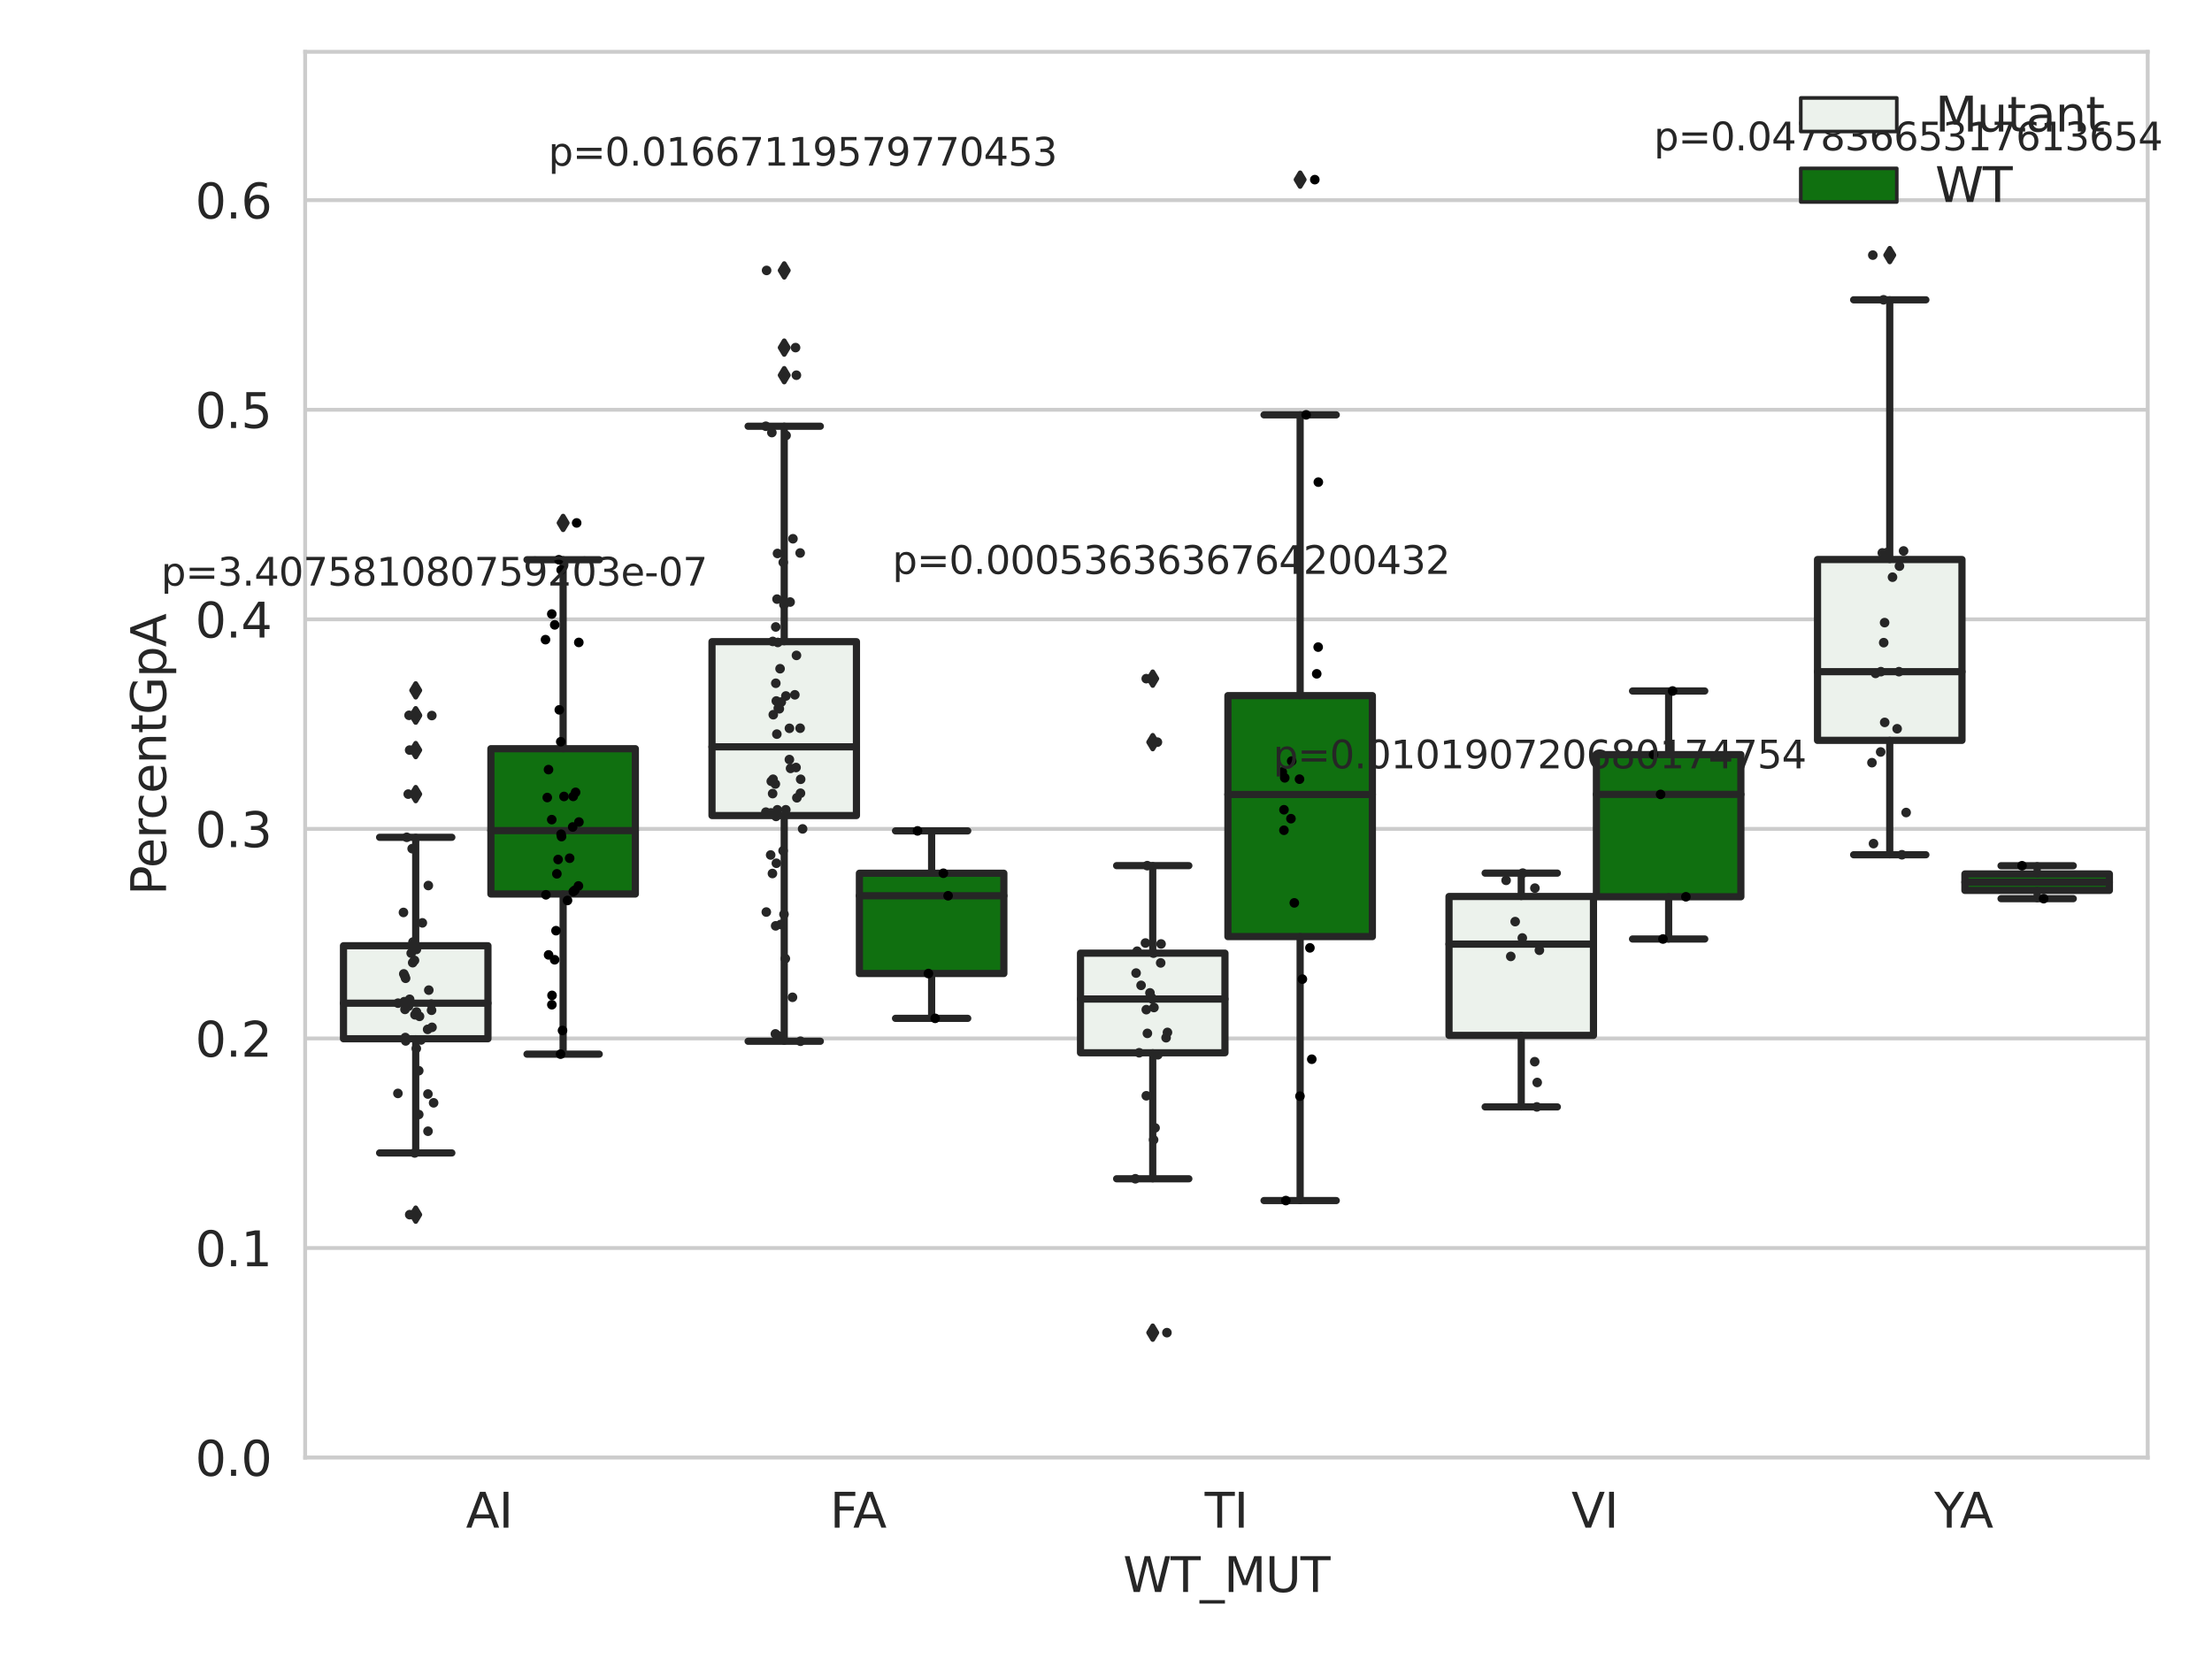 <?xml version="1.0" encoding="utf-8" standalone="no"?>
<!DOCTYPE svg PUBLIC "-//W3C//DTD SVG 1.1//EN"
  "http://www.w3.org/Graphics/SVG/1.1/DTD/svg11.dtd">
<svg xmlns:xlink="http://www.w3.org/1999/xlink" width="460.8pt" height="345.6pt" viewBox="0 0 460.8 345.6" xmlns="http://www.w3.org/2000/svg" version="1.1">
 <defs>
  <style type="text/css">*{stroke-linejoin: round; stroke-linecap: butt}</style>
 </defs>
 <g id="figure_1">
  <g id="patch_1">
   <path d="M 0 345.6 
L 460.8 345.6 
L 460.8 0 
L 0 0 
z
" style="fill: #ffffff"/>
  </g>
  <g id="axes_1">
   <g id="patch_2">
    <path d="M 63.571 303.64 
L 447.406 303.64 
L 447.406 10.8 
L 63.571 10.8 
z
" style="fill: #ffffff"/>
   </g>
   <g id="matplotlib.axis_1">
    <g id="xtick_1">
     <g id="text_1">
      <!-- AI -->
      <g style="fill: #262626" transform="translate(97.059 318.238)scale(0.1 -0.1)">
       <defs>
        <path id="DejaVuSans-41" d="M 2188 4044 
L 1331 1722 
L 3047 1722 
L 2188 4044 
z
M 1831 4666 
L 2547 4666 
L 4325 0 
L 3669 0 
L 3244 1197 
L 1141 1197 
L 716 0 
L 50 0 
L 1831 4666 
z
" transform="scale(0.016)"/>
        <path id="DejaVuSans-49" d="M 628 4666 
L 1259 4666 
L 1259 0 
L 628 0 
L 628 4666 
z
" transform="scale(0.016)"/>
       </defs>
       <use xlink:href="#DejaVuSans-41"/>
       <use xlink:href="#DejaVuSans-49" x="68.408"/>
      </g>
     </g>
    </g>
    <g id="xtick_2">
     <g id="text_2">
      <!-- FA -->
      <g style="fill: #262626" transform="translate(172.882 318.238)scale(0.1 -0.1)">
       <defs>
        <path id="DejaVuSans-46" d="M 628 4666 
L 3309 4666 
L 3309 4134 
L 1259 4134 
L 1259 2759 
L 3109 2759 
L 3109 2228 
L 1259 2228 
L 1259 0 
L 628 0 
L 628 4666 
z
" transform="scale(0.016)"/>
       </defs>
       <use xlink:href="#DejaVuSans-46"/>
       <use xlink:href="#DejaVuSans-41" x="48.395"/>
      </g>
     </g>
    </g>
    <g id="xtick_3">
     <g id="text_3">
      <!-- TI -->
      <g style="fill: #262626" transform="translate(250.96 318.238)scale(0.1 -0.1)">
       <defs>
        <path id="DejaVuSans-54" d="M -19 4666 
L 3928 4666 
L 3928 4134 
L 2272 4134 
L 2272 0 
L 1638 0 
L 1638 4134 
L -19 4134 
L -19 4666 
z
" transform="scale(0.016)"/>
       </defs>
       <use xlink:href="#DejaVuSans-54"/>
       <use xlink:href="#DejaVuSans-49" x="61.084"/>
      </g>
     </g>
    </g>
    <g id="xtick_4">
     <g id="text_4">
      <!-- VI -->
      <g style="fill: #262626" transform="translate(327.36 318.238)scale(0.1 -0.1)">
       <defs>
        <path id="DejaVuSans-56" d="M 1831 0 
L 50 4666 
L 709 4666 
L 2188 738 
L 3669 4666 
L 4325 4666 
L 2547 0 
L 1831 0 
z
" transform="scale(0.016)"/>
       </defs>
       <use xlink:href="#DejaVuSans-56"/>
       <use xlink:href="#DejaVuSans-49" x="68.408"/>
      </g>
     </g>
    </g>
    <g id="xtick_5">
     <g id="text_5">
      <!-- YA -->
      <g style="fill: #262626" transform="translate(402.936 318.238)scale(0.1 -0.1)">
       <defs>
        <path id="DejaVuSans-59" d="M -13 4666 
L 666 4666 
L 1959 2747 
L 3244 4666 
L 3922 4666 
L 2272 2222 
L 2272 0 
L 1638 0 
L 1638 2222 
L -13 4666 
z
" transform="scale(0.016)"/>
       </defs>
       <use xlink:href="#DejaVuSans-59"/>
       <use xlink:href="#DejaVuSans-41" x="53.334"/>
      </g>
     </g>
    </g>
    <g id="text_6">
     <!-- WT_MUT -->
     <g style="fill: #262626" transform="translate(233.963 331.638)scale(0.1 -0.1)">
      <defs>
       <path id="DejaVuSans-57" d="M 213 4666 
L 850 4666 
L 1831 722 
L 2809 4666 
L 3519 4666 
L 4500 722 
L 5478 4666 
L 6119 4666 
L 4947 0 
L 4153 0 
L 3169 4050 
L 2175 0 
L 1381 0 
L 213 4666 
z
" transform="scale(0.016)"/>
       <path id="DejaVuSans-5f" d="M 3263 -1063 
L 3263 -1509 
L -63 -1509 
L -63 -1063 
L 3263 -1063 
z
" transform="scale(0.016)"/>
       <path id="DejaVuSans-4d" d="M 628 4666 
L 1569 4666 
L 2759 1491 
L 3956 4666 
L 4897 4666 
L 4897 0 
L 4281 0 
L 4281 4097 
L 3078 897 
L 2444 897 
L 1241 4097 
L 1241 0 
L 628 0 
L 628 4666 
z
" transform="scale(0.016)"/>
       <path id="DejaVuSans-55" d="M 556 4666 
L 1191 4666 
L 1191 1831 
Q 1191 1081 1462 751 
Q 1734 422 2344 422 
Q 2950 422 3222 751 
Q 3494 1081 3494 1831 
L 3494 4666 
L 4128 4666 
L 4128 1753 
Q 4128 841 3676 375 
Q 3225 -91 2344 -91 
Q 1459 -91 1007 375 
Q 556 841 556 1753 
L 556 4666 
z
" transform="scale(0.016)"/>
      </defs>
      <use xlink:href="#DejaVuSans-57"/>
      <use xlink:href="#DejaVuSans-54" x="98.877"/>
      <use xlink:href="#DejaVuSans-5f" x="159.961"/>
      <use xlink:href="#DejaVuSans-4d" x="209.961"/>
      <use xlink:href="#DejaVuSans-55" x="296.24"/>
      <use xlink:href="#DejaVuSans-54" x="369.434"/>
     </g>
    </g>
   </g>
   <g id="matplotlib.axis_2">
    <g id="ytick_1">
     <g id="line2d_1">
      <path d="M 63.571 303.64 
L 447.406 303.64 
" clip-path="url(#pa388b4aa04)" style="fill: none; stroke: #cccccc; stroke-width: 0.8; stroke-linecap: round"/>
     </g>
     <g id="text_7">
      <!-- 0.0 -->
      <g style="fill: #262626" transform="translate(40.668 307.439)scale(0.1 -0.1)">
       <defs>
        <path id="DejaVuSans-30" d="M 2034 4250 
Q 1547 4250 1301 3770 
Q 1056 3291 1056 2328 
Q 1056 1369 1301 889 
Q 1547 409 2034 409 
Q 2525 409 2770 889 
Q 3016 1369 3016 2328 
Q 3016 3291 2770 3770 
Q 2525 4250 2034 4250 
z
M 2034 4750 
Q 2819 4750 3233 4129 
Q 3647 3509 3647 2328 
Q 3647 1150 3233 529 
Q 2819 -91 2034 -91 
Q 1250 -91 836 529 
Q 422 1150 422 2328 
Q 422 3509 836 4129 
Q 1250 4750 2034 4750 
z
" transform="scale(0.016)"/>
        <path id="DejaVuSans-2e" d="M 684 794 
L 1344 794 
L 1344 0 
L 684 0 
L 684 794 
z
" transform="scale(0.016)"/>
       </defs>
       <use xlink:href="#DejaVuSans-30"/>
       <use xlink:href="#DejaVuSans-2e" x="63.623"/>
       <use xlink:href="#DejaVuSans-30" x="95.41"/>
      </g>
     </g>
    </g>
    <g id="ytick_2">
     <g id="line2d_2">
      <path d="M 63.571 259.984 
L 447.406 259.984 
" clip-path="url(#pa388b4aa04)" style="fill: none; stroke: #cccccc; stroke-width: 0.8; stroke-linecap: round"/>
     </g>
     <g id="text_8">
      <!-- 0.1 -->
      <g style="fill: #262626" transform="translate(40.668 263.783)scale(0.1 -0.1)">
       <defs>
        <path id="DejaVuSans-31" d="M 794 531 
L 1825 531 
L 1825 4091 
L 703 3866 
L 703 4441 
L 1819 4666 
L 2450 4666 
L 2450 531 
L 3481 531 
L 3481 0 
L 794 0 
L 794 531 
z
" transform="scale(0.016)"/>
       </defs>
       <use xlink:href="#DejaVuSans-30"/>
       <use xlink:href="#DejaVuSans-2e" x="63.623"/>
       <use xlink:href="#DejaVuSans-31" x="95.41"/>
      </g>
     </g>
    </g>
    <g id="ytick_3">
     <g id="line2d_3">
      <path d="M 63.571 216.328 
L 447.406 216.328 
" clip-path="url(#pa388b4aa04)" style="fill: none; stroke: #cccccc; stroke-width: 0.8; stroke-linecap: round"/>
     </g>
     <g id="text_9">
      <!-- 0.2 -->
      <g style="fill: #262626" transform="translate(40.668 220.127)scale(0.1 -0.1)">
       <defs>
        <path id="DejaVuSans-32" d="M 1228 531 
L 3431 531 
L 3431 0 
L 469 0 
L 469 531 
Q 828 903 1448 1529 
Q 2069 2156 2228 2338 
Q 2531 2678 2651 2914 
Q 2772 3150 2772 3378 
Q 2772 3750 2511 3984 
Q 2250 4219 1831 4219 
Q 1534 4219 1204 4116 
Q 875 4013 500 3803 
L 500 4441 
Q 881 4594 1212 4672 
Q 1544 4750 1819 4750 
Q 2544 4750 2975 4387 
Q 3406 4025 3406 3419 
Q 3406 3131 3298 2873 
Q 3191 2616 2906 2266 
Q 2828 2175 2409 1742 
Q 1991 1309 1228 531 
z
" transform="scale(0.016)"/>
       </defs>
       <use xlink:href="#DejaVuSans-30"/>
       <use xlink:href="#DejaVuSans-2e" x="63.623"/>
       <use xlink:href="#DejaVuSans-32" x="95.41"/>
      </g>
     </g>
    </g>
    <g id="ytick_4">
     <g id="line2d_4">
      <path d="M 63.571 172.671 
L 447.406 172.671 
" clip-path="url(#pa388b4aa04)" style="fill: none; stroke: #cccccc; stroke-width: 0.8; stroke-linecap: round"/>
     </g>
     <g id="text_10">
      <!-- 0.3 -->
      <g style="fill: #262626" transform="translate(40.668 176.47)scale(0.1 -0.1)">
       <defs>
        <path id="DejaVuSans-33" d="M 2597 2516 
Q 3050 2419 3304 2112 
Q 3559 1806 3559 1356 
Q 3559 666 3084 287 
Q 2609 -91 1734 -91 
Q 1441 -91 1130 -33 
Q 819 25 488 141 
L 488 750 
Q 750 597 1062 519 
Q 1375 441 1716 441 
Q 2309 441 2620 675 
Q 2931 909 2931 1356 
Q 2931 1769 2642 2001 
Q 2353 2234 1838 2234 
L 1294 2234 
L 1294 2753 
L 1863 2753 
Q 2328 2753 2575 2939 
Q 2822 3125 2822 3475 
Q 2822 3834 2567 4026 
Q 2313 4219 1838 4219 
Q 1578 4219 1281 4162 
Q 984 4106 628 3988 
L 628 4550 
Q 988 4650 1302 4700 
Q 1616 4750 1894 4750 
Q 2613 4750 3031 4423 
Q 3450 4097 3450 3541 
Q 3450 3153 3228 2886 
Q 3006 2619 2597 2516 
z
" transform="scale(0.016)"/>
       </defs>
       <use xlink:href="#DejaVuSans-30"/>
       <use xlink:href="#DejaVuSans-2e" x="63.623"/>
       <use xlink:href="#DejaVuSans-33" x="95.41"/>
      </g>
     </g>
    </g>
    <g id="ytick_5">
     <g id="line2d_5">
      <path d="M 63.571 129.015 
L 447.406 129.015 
" clip-path="url(#pa388b4aa04)" style="fill: none; stroke: #cccccc; stroke-width: 0.8; stroke-linecap: round"/>
     </g>
     <g id="text_11">
      <!-- 0.4 -->
      <g style="fill: #262626" transform="translate(40.668 132.814)scale(0.1 -0.1)">
       <defs>
        <path id="DejaVuSans-34" d="M 2419 4116 
L 825 1625 
L 2419 1625 
L 2419 4116 
z
M 2253 4666 
L 3047 4666 
L 3047 1625 
L 3713 1625 
L 3713 1100 
L 3047 1100 
L 3047 0 
L 2419 0 
L 2419 1100 
L 313 1100 
L 313 1709 
L 2253 4666 
z
" transform="scale(0.016)"/>
       </defs>
       <use xlink:href="#DejaVuSans-30"/>
       <use xlink:href="#DejaVuSans-2e" x="63.623"/>
       <use xlink:href="#DejaVuSans-34" x="95.41"/>
      </g>
     </g>
    </g>
    <g id="ytick_6">
     <g id="line2d_6">
      <path d="M 63.571 85.359 
L 447.406 85.359 
" clip-path="url(#pa388b4aa04)" style="fill: none; stroke: #cccccc; stroke-width: 0.8; stroke-linecap: round"/>
     </g>
     <g id="text_12">
      <!-- 0.5 -->
      <g style="fill: #262626" transform="translate(40.668 89.158)scale(0.1 -0.1)">
       <defs>
        <path id="DejaVuSans-35" d="M 691 4666 
L 3169 4666 
L 3169 4134 
L 1269 4134 
L 1269 2991 
Q 1406 3038 1543 3061 
Q 1681 3084 1819 3084 
Q 2600 3084 3056 2656 
Q 3513 2228 3513 1497 
Q 3513 744 3044 326 
Q 2575 -91 1722 -91 
Q 1428 -91 1123 -41 
Q 819 9 494 109 
L 494 744 
Q 775 591 1075 516 
Q 1375 441 1709 441 
Q 2250 441 2565 725 
Q 2881 1009 2881 1497 
Q 2881 1984 2565 2268 
Q 2250 2553 1709 2553 
Q 1456 2553 1204 2497 
Q 953 2441 691 2322 
L 691 4666 
z
" transform="scale(0.016)"/>
       </defs>
       <use xlink:href="#DejaVuSans-30"/>
       <use xlink:href="#DejaVuSans-2e" x="63.623"/>
       <use xlink:href="#DejaVuSans-35" x="95.41"/>
      </g>
     </g>
    </g>
    <g id="ytick_7">
     <g id="line2d_7">
      <path d="M 63.571 41.703 
L 447.406 41.703 
" clip-path="url(#pa388b4aa04)" style="fill: none; stroke: #cccccc; stroke-width: 0.8; stroke-linecap: round"/>
     </g>
     <g id="text_13">
      <!-- 0.6 -->
      <g style="fill: #262626" transform="translate(40.668 45.502)scale(0.1 -0.1)">
       <defs>
        <path id="DejaVuSans-36" d="M 2113 2584 
Q 1688 2584 1439 2293 
Q 1191 2003 1191 1497 
Q 1191 994 1439 701 
Q 1688 409 2113 409 
Q 2538 409 2786 701 
Q 3034 994 3034 1497 
Q 3034 2003 2786 2293 
Q 2538 2584 2113 2584 
z
M 3366 4563 
L 3366 3988 
Q 3128 4100 2886 4159 
Q 2644 4219 2406 4219 
Q 1781 4219 1451 3797 
Q 1122 3375 1075 2522 
Q 1259 2794 1537 2939 
Q 1816 3084 2150 3084 
Q 2853 3084 3261 2657 
Q 3669 2231 3669 1497 
Q 3669 778 3244 343 
Q 2819 -91 2113 -91 
Q 1303 -91 875 529 
Q 447 1150 447 2328 
Q 447 3434 972 4092 
Q 1497 4750 2381 4750 
Q 2619 4750 2861 4703 
Q 3103 4656 3366 4563 
z
" transform="scale(0.016)"/>
       </defs>
       <use xlink:href="#DejaVuSans-30"/>
       <use xlink:href="#DejaVuSans-2e" x="63.623"/>
       <use xlink:href="#DejaVuSans-36" x="95.41"/>
      </g>
     </g>
    </g>
    <g id="text_14">
     <!-- PercentGpA -->
     <g style="fill: #262626" transform="translate(34.588 186.497)rotate(-90)scale(0.1 -0.1)">
      <defs>
       <path id="DejaVuSans-50" d="M 1259 4147 
L 1259 2394 
L 2053 2394 
Q 2494 2394 2734 2622 
Q 2975 2850 2975 3272 
Q 2975 3691 2734 3919 
Q 2494 4147 2053 4147 
L 1259 4147 
z
M 628 4666 
L 2053 4666 
Q 2838 4666 3239 4311 
Q 3641 3956 3641 3272 
Q 3641 2581 3239 2228 
Q 2838 1875 2053 1875 
L 1259 1875 
L 1259 0 
L 628 0 
L 628 4666 
z
" transform="scale(0.016)"/>
       <path id="DejaVuSans-65" d="M 3597 1894 
L 3597 1613 
L 953 1613 
Q 991 1019 1311 708 
Q 1631 397 2203 397 
Q 2534 397 2845 478 
Q 3156 559 3463 722 
L 3463 178 
Q 3153 47 2828 -22 
Q 2503 -91 2169 -91 
Q 1331 -91 842 396 
Q 353 884 353 1716 
Q 353 2575 817 3079 
Q 1281 3584 2069 3584 
Q 2775 3584 3186 3129 
Q 3597 2675 3597 1894 
z
M 3022 2063 
Q 3016 2534 2758 2815 
Q 2500 3097 2075 3097 
Q 1594 3097 1305 2825 
Q 1016 2553 972 2059 
L 3022 2063 
z
" transform="scale(0.016)"/>
       <path id="DejaVuSans-72" d="M 2631 2963 
Q 2534 3019 2420 3045 
Q 2306 3072 2169 3072 
Q 1681 3072 1420 2755 
Q 1159 2438 1159 1844 
L 1159 0 
L 581 0 
L 581 3500 
L 1159 3500 
L 1159 2956 
Q 1341 3275 1631 3429 
Q 1922 3584 2338 3584 
Q 2397 3584 2469 3576 
Q 2541 3569 2628 3553 
L 2631 2963 
z
" transform="scale(0.016)"/>
       <path id="DejaVuSans-63" d="M 3122 3366 
L 3122 2828 
Q 2878 2963 2633 3030 
Q 2388 3097 2138 3097 
Q 1578 3097 1268 2742 
Q 959 2388 959 1747 
Q 959 1106 1268 751 
Q 1578 397 2138 397 
Q 2388 397 2633 464 
Q 2878 531 3122 666 
L 3122 134 
Q 2881 22 2623 -34 
Q 2366 -91 2075 -91 
Q 1284 -91 818 406 
Q 353 903 353 1747 
Q 353 2603 823 3093 
Q 1294 3584 2113 3584 
Q 2378 3584 2631 3529 
Q 2884 3475 3122 3366 
z
" transform="scale(0.016)"/>
       <path id="DejaVuSans-6e" d="M 3513 2113 
L 3513 0 
L 2938 0 
L 2938 2094 
Q 2938 2591 2744 2837 
Q 2550 3084 2163 3084 
Q 1697 3084 1428 2787 
Q 1159 2491 1159 1978 
L 1159 0 
L 581 0 
L 581 3500 
L 1159 3500 
L 1159 2956 
Q 1366 3272 1645 3428 
Q 1925 3584 2291 3584 
Q 2894 3584 3203 3211 
Q 3513 2838 3513 2113 
z
" transform="scale(0.016)"/>
       <path id="DejaVuSans-74" d="M 1172 4494 
L 1172 3500 
L 2356 3500 
L 2356 3053 
L 1172 3053 
L 1172 1153 
Q 1172 725 1289 603 
Q 1406 481 1766 481 
L 2356 481 
L 2356 0 
L 1766 0 
Q 1100 0 847 248 
Q 594 497 594 1153 
L 594 3053 
L 172 3053 
L 172 3500 
L 594 3500 
L 594 4494 
L 1172 4494 
z
" transform="scale(0.016)"/>
       <path id="DejaVuSans-47" d="M 3809 666 
L 3809 1919 
L 2778 1919 
L 2778 2438 
L 4434 2438 
L 4434 434 
Q 4069 175 3628 42 
Q 3188 -91 2688 -91 
Q 1594 -91 976 548 
Q 359 1188 359 2328 
Q 359 3472 976 4111 
Q 1594 4750 2688 4750 
Q 3144 4750 3555 4637 
Q 3966 4525 4313 4306 
L 4313 3634 
Q 3963 3931 3569 4081 
Q 3175 4231 2741 4231 
Q 1884 4231 1454 3753 
Q 1025 3275 1025 2328 
Q 1025 1384 1454 906 
Q 1884 428 2741 428 
Q 3075 428 3337 486 
Q 3600 544 3809 666 
z
" transform="scale(0.016)"/>
       <path id="DejaVuSans-70" d="M 1159 525 
L 1159 -1331 
L 581 -1331 
L 581 3500 
L 1159 3500 
L 1159 2969 
Q 1341 3281 1617 3432 
Q 1894 3584 2278 3584 
Q 2916 3584 3314 3078 
Q 3713 2572 3713 1747 
Q 3713 922 3314 415 
Q 2916 -91 2278 -91 
Q 1894 -91 1617 61 
Q 1341 213 1159 525 
z
M 3116 1747 
Q 3116 2381 2855 2742 
Q 2594 3103 2138 3103 
Q 1681 3103 1420 2742 
Q 1159 2381 1159 1747 
Q 1159 1113 1420 752 
Q 1681 391 2138 391 
Q 2594 391 2855 752 
Q 3116 1113 3116 1747 
z
" transform="scale(0.016)"/>
      </defs>
      <use xlink:href="#DejaVuSans-50"/>
      <use xlink:href="#DejaVuSans-65" x="56.678"/>
      <use xlink:href="#DejaVuSans-72" x="118.201"/>
      <use xlink:href="#DejaVuSans-63" x="157.064"/>
      <use xlink:href="#DejaVuSans-65" x="212.045"/>
      <use xlink:href="#DejaVuSans-6e" x="273.568"/>
      <use xlink:href="#DejaVuSans-74" x="336.947"/>
      <use xlink:href="#DejaVuSans-47" x="376.156"/>
      <use xlink:href="#DejaVuSans-70" x="453.646"/>
      <use xlink:href="#DejaVuSans-41" x="517.123"/>
     </g>
    </g>
   </g>
   <g id="patch_3">
    <path d="M 71.555 216.392 
L 101.648 216.392 
L 101.648 197.017 
L 71.555 197.017 
L 71.555 216.392 
z
" clip-path="url(#pa388b4aa04)" style="fill: #ecf2ec; stroke: #262626; stroke-width: 1.5; stroke-linejoin: miter"/>
   </g>
   <g id="patch_4">
    <path d="M 102.262 186.237 
L 132.354 186.237 
L 132.354 155.968 
L 102.262 155.968 
L 102.262 186.237 
z
" clip-path="url(#pa388b4aa04)" style="fill: #107010; stroke: #262626; stroke-width: 1.5; stroke-linejoin: miter"/>
   </g>
   <g id="patch_5">
    <path d="M 148.322 169.892 
L 178.415 169.892 
L 178.415 133.673 
L 148.322 133.673 
L 148.322 169.892 
z
" clip-path="url(#pa388b4aa04)" style="fill: #ecf2ec; stroke: #262626; stroke-width: 1.5; stroke-linejoin: miter"/>
   </g>
   <g id="patch_6">
    <path d="M 179.029 202.806 
L 209.121 202.806 
L 209.121 181.913 
L 179.029 181.913 
L 179.029 202.806 
z
" clip-path="url(#pa388b4aa04)" style="fill: #107010; stroke: #262626; stroke-width: 1.5; stroke-linejoin: miter"/>
   </g>
   <g id="patch_7">
    <path d="M 225.089 219.313 
L 255.181 219.313 
L 255.181 198.557 
L 225.089 198.557 
L 225.089 219.313 
z
" clip-path="url(#pa388b4aa04)" style="fill: #ecf2ec; stroke: #262626; stroke-width: 1.5; stroke-linejoin: miter"/>
   </g>
   <g id="patch_8">
    <path d="M 255.796 195.114 
L 285.888 195.114 
L 285.888 144.913 
L 255.796 144.913 
L 255.796 195.114 
z
" clip-path="url(#pa388b4aa04)" style="fill: #107010; stroke: #262626; stroke-width: 1.5; stroke-linejoin: miter"/>
   </g>
   <g id="patch_9">
    <path d="M 301.856 215.689 
L 331.948 215.689 
L 331.948 186.757 
L 301.856 186.757 
L 301.856 215.689 
z
" clip-path="url(#pa388b4aa04)" style="fill: #ecf2ec; stroke: #262626; stroke-width: 1.5; stroke-linejoin: miter"/>
   </g>
   <g id="patch_10">
    <path d="M 332.562 186.815 
L 362.655 186.815 
L 362.655 157.204 
L 332.562 157.204 
L 332.562 186.815 
z
" clip-path="url(#pa388b4aa04)" style="fill: #107010; stroke: #262626; stroke-width: 1.5; stroke-linejoin: miter"/>
   </g>
   <g id="patch_11">
    <path d="M 378.623 154.231 
L 408.715 154.231 
L 408.715 116.557 
L 378.623 116.557 
L 378.623 154.231 
z
" clip-path="url(#pa388b4aa04)" style="fill: #ecf2ec; stroke: #262626; stroke-width: 1.5; stroke-linejoin: miter"/>
   </g>
   <g id="patch_12">
    <path d="M 409.329 185.492 
L 439.422 185.492 
L 439.422 182.063 
L 409.329 182.063 
L 409.329 185.492 
z
" clip-path="url(#pa388b4aa04)" style="fill: #107010; stroke: #262626; stroke-width: 1.5; stroke-linejoin: miter"/>
   </g>
   <g id="patch_13">
    <path d="M 101.955 303.64 
L 101.955 303.64 
L 101.955 303.64 
L 101.955 303.64 
z
" clip-path="url(#pa388b4aa04)" style="fill: #ecf2ec; stroke: #262626; stroke-width: 0.75; stroke-linejoin: miter"/>
   </g>
   <g id="patch_14">
    <path d="M 101.955 303.64 
L 101.955 303.64 
L 101.955 303.64 
L 101.955 303.64 
z
" clip-path="url(#pa388b4aa04)" style="fill: #107010; stroke: #262626; stroke-width: 0.75; stroke-linejoin: miter"/>
   </g>
   <g id="PathCollection_1"/>
   <g id="PathCollection_2"/>
   <g id="line2d_8">
    <path d="M 86.601 216.392 
L 86.601 240.177 
" clip-path="url(#pa388b4aa04)" style="fill: none; stroke: #262626; stroke-width: 1.5; stroke-linecap: round"/>
   </g>
   <g id="line2d_9">
    <path d="M 86.601 197.017 
L 86.601 174.425 
" clip-path="url(#pa388b4aa04)" style="fill: none; stroke: #262626; stroke-width: 1.5; stroke-linecap: round"/>
   </g>
   <g id="line2d_10">
    <path d="M 79.078 240.177 
L 94.124 240.177 
" clip-path="url(#pa388b4aa04)" style="fill: none; stroke: #262626; stroke-width: 1.5; stroke-linecap: round"/>
   </g>
   <g id="line2d_11">
    <path d="M 79.078 174.425 
L 94.124 174.425 
" clip-path="url(#pa388b4aa04)" style="fill: none; stroke: #262626; stroke-width: 1.5; stroke-linecap: round"/>
   </g>
   <g id="line2d_12">
    <defs>
     <path id="mf9cc8889a5" d="M -0 1.414 
L 0.849 0 
L 0 -1.414 
L -0.849 -0 
z
" style="stroke: #262626; stroke-linejoin: miter"/>
    </defs>
    <g clip-path="url(#pa388b4aa04)">
     <use xlink:href="#mf9cc8889a5" x="86.601" y="253.036" style="fill: #262626; stroke: #262626; stroke-linejoin: miter"/>
     <use xlink:href="#mf9cc8889a5" x="86.601" y="156.256" style="fill: #262626; stroke: #262626; stroke-linejoin: miter"/>
     <use xlink:href="#mf9cc8889a5" x="86.601" y="143.815" style="fill: #262626; stroke: #262626; stroke-linejoin: miter"/>
     <use xlink:href="#mf9cc8889a5" x="86.601" y="165.427" style="fill: #262626; stroke: #262626; stroke-linejoin: miter"/>
     <use xlink:href="#mf9cc8889a5" x="86.601" y="149.011" style="fill: #262626; stroke: #262626; stroke-linejoin: miter"/>
     <use xlink:href="#mf9cc8889a5" x="86.601" y="149.062" style="fill: #262626; stroke: #262626; stroke-linejoin: miter"/>
    </g>
   </g>
   <g id="line2d_13">
    <path d="M 117.308 186.237 
L 117.308 219.596 
" clip-path="url(#pa388b4aa04)" style="fill: none; stroke: #262626; stroke-width: 1.5; stroke-linecap: round"/>
   </g>
   <g id="line2d_14">
    <path d="M 117.308 155.968 
L 117.308 116.603 
" clip-path="url(#pa388b4aa04)" style="fill: none; stroke: #262626; stroke-width: 1.5; stroke-linecap: round"/>
   </g>
   <g id="line2d_15">
    <path d="M 109.785 219.596 
L 124.831 219.596 
" clip-path="url(#pa388b4aa04)" style="fill: none; stroke: #262626; stroke-width: 1.5; stroke-linecap: round"/>
   </g>
   <g id="line2d_16">
    <path d="M 109.785 116.603 
L 124.831 116.603 
" clip-path="url(#pa388b4aa04)" style="fill: none; stroke: #262626; stroke-width: 1.5; stroke-linecap: round"/>
   </g>
   <g id="line2d_17">
    <g clip-path="url(#pa388b4aa04)">
     <use xlink:href="#mf9cc8889a5" x="117.308" y="108.934" style="fill: #262626; stroke: #262626; stroke-linejoin: miter"/>
    </g>
   </g>
   <g id="line2d_18">
    <path d="M 163.368 169.892 
L 163.368 216.913 
" clip-path="url(#pa388b4aa04)" style="fill: none; stroke: #262626; stroke-width: 1.5; stroke-linecap: round"/>
   </g>
   <g id="line2d_19">
    <path d="M 163.368 133.673 
L 163.368 88.795 
" clip-path="url(#pa388b4aa04)" style="fill: none; stroke: #262626; stroke-width: 1.5; stroke-linecap: round"/>
   </g>
   <g id="line2d_20">
    <path d="M 155.845 216.913 
L 170.891 216.913 
" clip-path="url(#pa388b4aa04)" style="fill: none; stroke: #262626; stroke-width: 1.5; stroke-linecap: round"/>
   </g>
   <g id="line2d_21">
    <path d="M 155.845 88.795 
L 170.891 88.795 
" clip-path="url(#pa388b4aa04)" style="fill: none; stroke: #262626; stroke-width: 1.5; stroke-linecap: round"/>
   </g>
   <g id="line2d_22">
    <g clip-path="url(#pa388b4aa04)">
     <use xlink:href="#mf9cc8889a5" x="163.368" y="56.336" style="fill: #262626; stroke: #262626; stroke-linejoin: miter"/>
     <use xlink:href="#mf9cc8889a5" x="163.368" y="78.161" style="fill: #262626; stroke: #262626; stroke-linejoin: miter"/>
     <use xlink:href="#mf9cc8889a5" x="163.368" y="72.413" style="fill: #262626; stroke: #262626; stroke-linejoin: miter"/>
    </g>
   </g>
   <g id="line2d_23">
    <path d="M 194.075 202.806 
L 194.075 212.141 
" clip-path="url(#pa388b4aa04)" style="fill: none; stroke: #262626; stroke-width: 1.5; stroke-linecap: round"/>
   </g>
   <g id="line2d_24">
    <path d="M 194.075 181.913 
L 194.075 173.088 
" clip-path="url(#pa388b4aa04)" style="fill: none; stroke: #262626; stroke-width: 1.5; stroke-linecap: round"/>
   </g>
   <g id="line2d_25">
    <path d="M 186.552 212.141 
L 201.598 212.141 
" clip-path="url(#pa388b4aa04)" style="fill: none; stroke: #262626; stroke-width: 1.5; stroke-linecap: round"/>
   </g>
   <g id="line2d_26">
    <path d="M 186.552 173.088 
L 201.598 173.088 
" clip-path="url(#pa388b4aa04)" style="fill: none; stroke: #262626; stroke-width: 1.5; stroke-linecap: round"/>
   </g>
   <g id="line2d_27"/>
   <g id="line2d_28">
    <path d="M 240.135 219.313 
L 240.135 245.559 
" clip-path="url(#pa388b4aa04)" style="fill: none; stroke: #262626; stroke-width: 1.5; stroke-linecap: round"/>
   </g>
   <g id="line2d_29">
    <path d="M 240.135 198.557 
L 240.135 180.33 
" clip-path="url(#pa388b4aa04)" style="fill: none; stroke: #262626; stroke-width: 1.5; stroke-linecap: round"/>
   </g>
   <g id="line2d_30">
    <path d="M 232.612 245.559 
L 247.658 245.559 
" clip-path="url(#pa388b4aa04)" style="fill: none; stroke: #262626; stroke-width: 1.5; stroke-linecap: round"/>
   </g>
   <g id="line2d_31">
    <path d="M 232.612 180.33 
L 247.658 180.33 
" clip-path="url(#pa388b4aa04)" style="fill: none; stroke: #262626; stroke-width: 1.5; stroke-linecap: round"/>
   </g>
   <g id="line2d_32">
    <g clip-path="url(#pa388b4aa04)">
     <use xlink:href="#mf9cc8889a5" x="240.135" y="277.617" style="fill: #262626; stroke: #262626; stroke-linejoin: miter"/>
     <use xlink:href="#mf9cc8889a5" x="240.135" y="154.603" style="fill: #262626; stroke: #262626; stroke-linejoin: miter"/>
     <use xlink:href="#mf9cc8889a5" x="240.135" y="141.375" style="fill: #262626; stroke: #262626; stroke-linejoin: miter"/>
    </g>
   </g>
   <g id="line2d_33">
    <path d="M 270.842 195.114 
L 270.842 250.102 
" clip-path="url(#pa388b4aa04)" style="fill: none; stroke: #262626; stroke-width: 1.5; stroke-linecap: round"/>
   </g>
   <g id="line2d_34">
    <path d="M 270.842 144.913 
L 270.842 86.423 
" clip-path="url(#pa388b4aa04)" style="fill: none; stroke: #262626; stroke-width: 1.5; stroke-linecap: round"/>
   </g>
   <g id="line2d_35">
    <path d="M 263.319 250.102 
L 278.365 250.102 
" clip-path="url(#pa388b4aa04)" style="fill: none; stroke: #262626; stroke-width: 1.5; stroke-linecap: round"/>
   </g>
   <g id="line2d_36">
    <path d="M 263.319 86.423 
L 278.365 86.423 
" clip-path="url(#pa388b4aa04)" style="fill: none; stroke: #262626; stroke-width: 1.5; stroke-linecap: round"/>
   </g>
   <g id="line2d_37">
    <g clip-path="url(#pa388b4aa04)">
     <use xlink:href="#mf9cc8889a5" x="270.842" y="37.422" style="fill: #262626; stroke: #262626; stroke-linejoin: miter"/>
    </g>
   </g>
   <g id="line2d_38">
    <path d="M 316.902 215.689 
L 316.902 230.587 
" clip-path="url(#pa388b4aa04)" style="fill: none; stroke: #262626; stroke-width: 1.5; stroke-linecap: round"/>
   </g>
   <g id="line2d_39">
    <path d="M 316.902 186.757 
L 316.902 181.887 
" clip-path="url(#pa388b4aa04)" style="fill: none; stroke: #262626; stroke-width: 1.5; stroke-linecap: round"/>
   </g>
   <g id="line2d_40">
    <path d="M 309.379 230.587 
L 324.425 230.587 
" clip-path="url(#pa388b4aa04)" style="fill: none; stroke: #262626; stroke-width: 1.5; stroke-linecap: round"/>
   </g>
   <g id="line2d_41">
    <path d="M 309.379 181.887 
L 324.425 181.887 
" clip-path="url(#pa388b4aa04)" style="fill: none; stroke: #262626; stroke-width: 1.5; stroke-linecap: round"/>
   </g>
   <g id="line2d_42"/>
   <g id="line2d_43">
    <path d="M 347.609 186.815 
L 347.609 195.612 
" clip-path="url(#pa388b4aa04)" style="fill: none; stroke: #262626; stroke-width: 1.5; stroke-linecap: round"/>
   </g>
   <g id="line2d_44">
    <path d="M 347.609 157.204 
L 347.609 143.948 
" clip-path="url(#pa388b4aa04)" style="fill: none; stroke: #262626; stroke-width: 1.5; stroke-linecap: round"/>
   </g>
   <g id="line2d_45">
    <path d="M 340.086 195.612 
L 355.132 195.612 
" clip-path="url(#pa388b4aa04)" style="fill: none; stroke: #262626; stroke-width: 1.5; stroke-linecap: round"/>
   </g>
   <g id="line2d_46">
    <path d="M 340.086 143.948 
L 355.132 143.948 
" clip-path="url(#pa388b4aa04)" style="fill: none; stroke: #262626; stroke-width: 1.5; stroke-linecap: round"/>
   </g>
   <g id="line2d_47"/>
   <g id="line2d_48">
    <path d="M 393.669 154.231 
L 393.669 178.062 
" clip-path="url(#pa388b4aa04)" style="fill: none; stroke: #262626; stroke-width: 1.5; stroke-linecap: round"/>
   </g>
   <g id="line2d_49">
    <path d="M 393.669 116.557 
L 393.669 62.458 
" clip-path="url(#pa388b4aa04)" style="fill: none; stroke: #262626; stroke-width: 1.5; stroke-linecap: round"/>
   </g>
   <g id="line2d_50">
    <path d="M 386.146 178.062 
L 401.192 178.062 
" clip-path="url(#pa388b4aa04)" style="fill: none; stroke: #262626; stroke-width: 1.5; stroke-linecap: round"/>
   </g>
   <g id="line2d_51">
    <path d="M 386.146 62.458 
L 401.192 62.458 
" clip-path="url(#pa388b4aa04)" style="fill: none; stroke: #262626; stroke-width: 1.5; stroke-linecap: round"/>
   </g>
   <g id="line2d_52">
    <g clip-path="url(#pa388b4aa04)">
     <use xlink:href="#mf9cc8889a5" x="393.669" y="53.143" style="fill: #262626; stroke: #262626; stroke-linejoin: miter"/>
    </g>
   </g>
   <g id="line2d_53">
    <path d="M 424.376 185.492 
L 424.376 187.207 
" clip-path="url(#pa388b4aa04)" style="fill: none; stroke: #262626; stroke-width: 1.5; stroke-linecap: round"/>
   </g>
   <g id="line2d_54">
    <path d="M 424.376 182.063 
L 424.376 180.348 
" clip-path="url(#pa388b4aa04)" style="fill: none; stroke: #262626; stroke-width: 1.5; stroke-linecap: round"/>
   </g>
   <g id="line2d_55">
    <path d="M 416.853 187.207 
L 431.899 187.207 
" clip-path="url(#pa388b4aa04)" style="fill: none; stroke: #262626; stroke-width: 1.5; stroke-linecap: round"/>
   </g>
   <g id="line2d_56">
    <path d="M 416.853 180.348 
L 431.899 180.348 
" clip-path="url(#pa388b4aa04)" style="fill: none; stroke: #262626; stroke-width: 1.5; stroke-linecap: round"/>
   </g>
   <g id="line2d_57"/>
   <g id="line2d_58">
    <path d="M 71.555 208.978 
L 101.648 208.978 
" clip-path="url(#pa388b4aa04)" style="fill: none; stroke: #262626; stroke-width: 1.5; stroke-linecap: round"/>
   </g>
   <g id="line2d_59">
    <path d="M 102.262 173.028 
L 132.354 173.028 
" clip-path="url(#pa388b4aa04)" style="fill: none; stroke: #262626; stroke-width: 1.5; stroke-linecap: round"/>
   </g>
   <g id="line2d_60">
    <path d="M 148.322 155.58 
L 178.415 155.58 
" clip-path="url(#pa388b4aa04)" style="fill: none; stroke: #262626; stroke-width: 1.5; stroke-linecap: round"/>
   </g>
   <g id="line2d_61">
    <path d="M 179.029 186.603 
L 209.121 186.603 
" clip-path="url(#pa388b4aa04)" style="fill: none; stroke: #262626; stroke-width: 1.5; stroke-linecap: round"/>
   </g>
   <g id="line2d_62">
    <path d="M 225.089 208.115 
L 255.181 208.115 
" clip-path="url(#pa388b4aa04)" style="fill: none; stroke: #262626; stroke-width: 1.5; stroke-linecap: round"/>
   </g>
   <g id="line2d_63">
    <path d="M 255.796 165.502 
L 285.888 165.502 
" clip-path="url(#pa388b4aa04)" style="fill: none; stroke: #262626; stroke-width: 1.5; stroke-linecap: round"/>
   </g>
   <g id="line2d_64">
    <path d="M 301.856 196.676 
L 331.948 196.676 
" clip-path="url(#pa388b4aa04)" style="fill: none; stroke: #262626; stroke-width: 1.5; stroke-linecap: round"/>
   </g>
   <g id="line2d_65">
    <path d="M 332.562 165.487 
L 362.655 165.487 
" clip-path="url(#pa388b4aa04)" style="fill: none; stroke: #262626; stroke-width: 1.5; stroke-linecap: round"/>
   </g>
   <g id="line2d_66">
    <path d="M 378.623 139.92 
L 408.715 139.92 
" clip-path="url(#pa388b4aa04)" style="fill: none; stroke: #262626; stroke-width: 1.5; stroke-linecap: round"/>
   </g>
   <g id="line2d_67">
    <path d="M 409.329 183.778 
L 439.422 183.778 
" clip-path="url(#pa388b4aa04)" style="fill: none; stroke: #262626; stroke-width: 1.5; stroke-linecap: round"/>
   </g>
   <g id="patch_15">
    <path d="M 63.571 303.64 
L 63.571 10.8 
" style="fill: none; stroke: #cccccc; stroke-width: 0.8; stroke-linejoin: miter; stroke-linecap: square"/>
   </g>
   <g id="patch_16">
    <path d="M 447.406 303.64 
L 447.406 10.8 
" style="fill: none; stroke: #cccccc; stroke-width: 0.8; stroke-linejoin: miter; stroke-linecap: square"/>
   </g>
   <g id="patch_17">
    <path d="M 63.571 303.64 
L 447.406 303.64 
" style="fill: none; stroke: #cccccc; stroke-width: 0.8; stroke-linejoin: miter; stroke-linecap: square"/>
   </g>
   <g id="patch_18">
    <path d="M 63.571 10.8 
L 447.406 10.8 
" style="fill: none; stroke: #cccccc; stroke-width: 0.8; stroke-linejoin: miter; stroke-linecap: square"/>
   </g>
   <g id="PathCollection_3">
    <defs>
     <path id="C0_0_06f5c91fab" d="M 0 1 
C 0.265 1 0.52 0.895 0.707 0.707 
C 0.895 0.52 1 0.265 1 -0 
C 1 -0.265 0.895 -0.52 0.707 -0.707 
C 0.52 -0.895 0.265 -1 0 -1 
C -0.265 -1 -0.52 -0.895 -0.707 -0.707 
C -0.895 -0.52 -1 -0.265 -1 0 
C -1 0.265 -0.895 0.52 -0.707 0.707 
C -0.52 0.895 -0.265 1 0 1 
z
"/>
    </defs>
    <g clip-path="url(#pa388b4aa04)">
     <use xlink:href="#C0_0_06f5c91fab" x="84.435" y="216.137" style="fill: #262626"/>
    </g>
    <g clip-path="url(#pa388b4aa04)">
     <use xlink:href="#C0_0_06f5c91fab" x="89.846" y="209.195" style="fill: #262626"/>
    </g>
    <g clip-path="url(#pa388b4aa04)">
     <use xlink:href="#C0_0_06f5c91fab" x="82.893" y="227.777" style="fill: #262626"/>
    </g>
    <g clip-path="url(#pa388b4aa04)">
     <use xlink:href="#C0_0_06f5c91fab" x="85.658" y="198.563" style="fill: #262626"/>
    </g>
    <g clip-path="url(#pa388b4aa04)">
     <use xlink:href="#C0_0_06f5c91fab" x="86.765" y="210.817" style="fill: #262626"/>
    </g>
    <g clip-path="url(#pa388b4aa04)">
     <use xlink:href="#C0_0_06f5c91fab" x="89.23" y="184.471" style="fill: #262626"/>
    </g>
    <g clip-path="url(#pa388b4aa04)">
     <use xlink:href="#C0_0_06f5c91fab" x="84.338" y="203.352" style="fill: #262626"/>
    </g>
    <g clip-path="url(#pa388b4aa04)">
     <use xlink:href="#C0_0_06f5c91fab" x="85.337" y="156.256" style="fill: #262626"/>
    </g>
    <g clip-path="url(#pa388b4aa04)">
     <use xlink:href="#C0_0_06f5c91fab" x="87.982" y="192.251" style="fill: #262626"/>
    </g>
    <g clip-path="url(#pa388b4aa04)">
     <use xlink:href="#C0_0_06f5c91fab" x="86.702" y="143.815" style="fill: #262626"/>
    </g>
    <g clip-path="url(#pa388b4aa04)">
     <use xlink:href="#C0_0_06f5c91fab" x="84.203" y="208.669" style="fill: #262626"/>
    </g>
    <g clip-path="url(#pa388b4aa04)">
     <use xlink:href="#C0_0_06f5c91fab" x="86.726" y="218.424" style="fill: #262626"/>
    </g>
    <g clip-path="url(#pa388b4aa04)">
     <use xlink:href="#C0_0_06f5c91fab" x="85.335" y="208.169" style="fill: #262626"/>
    </g>
    <g clip-path="url(#pa388b4aa04)">
     <use xlink:href="#C0_0_06f5c91fab" x="86.743" y="197.786" style="fill: #262626"/>
    </g>
    <g clip-path="url(#pa388b4aa04)">
     <use xlink:href="#C0_0_06f5c91fab" x="85.043" y="165.427" style="fill: #262626"/>
    </g>
    <g clip-path="url(#pa388b4aa04)">
     <use xlink:href="#C0_0_06f5c91fab" x="87.235" y="223.051" style="fill: #262626"/>
    </g>
    <g clip-path="url(#pa388b4aa04)">
     <use xlink:href="#C0_0_06f5c91fab" x="86.037" y="196.248" style="fill: #262626"/>
    </g>
    <g clip-path="url(#pa388b4aa04)">
     <use xlink:href="#C0_0_06f5c91fab" x="87.235" y="232.171" style="fill: #262626"/>
    </g>
    <g clip-path="url(#pa388b4aa04)">
     <use xlink:href="#C0_0_06f5c91fab" x="89.146" y="227.905" style="fill: #262626"/>
    </g>
    <g clip-path="url(#pa388b4aa04)">
     <use xlink:href="#C0_0_06f5c91fab" x="90.329" y="229.742" style="fill: #262626"/>
    </g>
    <g clip-path="url(#pa388b4aa04)">
     <use xlink:href="#C0_0_06f5c91fab" x="89.996" y="214.011" style="fill: #262626"/>
    </g>
    <g clip-path="url(#pa388b4aa04)">
     <use xlink:href="#C0_0_06f5c91fab" x="84.049" y="190.078" style="fill: #262626"/>
    </g>
    <g clip-path="url(#pa388b4aa04)">
     <use xlink:href="#C0_0_06f5c91fab" x="84.496" y="203.79" style="fill: #262626"/>
    </g>
    <g clip-path="url(#pa388b4aa04)">
     <use xlink:href="#C0_0_06f5c91fab" x="89.902" y="210.457" style="fill: #262626"/>
    </g>
    <g clip-path="url(#pa388b4aa04)">
     <use xlink:href="#C0_0_06f5c91fab" x="85.354" y="253.036" style="fill: #262626"/>
    </g>
    <g clip-path="url(#pa388b4aa04)">
     <use xlink:href="#C0_0_06f5c91fab" x="85.216" y="149.011" style="fill: #262626"/>
    </g>
    <g clip-path="url(#pa388b4aa04)">
     <use xlink:href="#C0_0_06f5c91fab" x="89.082" y="214.437" style="fill: #262626"/>
    </g>
    <g clip-path="url(#pa388b4aa04)">
     <use xlink:href="#C0_0_06f5c91fab" x="87.705" y="216.647" style="fill: #262626"/>
    </g>
    <g clip-path="url(#pa388b4aa04)">
     <use xlink:href="#C0_0_06f5c91fab" x="85.094" y="209.606" style="fill: #262626"/>
    </g>
    <g clip-path="url(#pa388b4aa04)">
     <use xlink:href="#C0_0_06f5c91fab" x="84.52" y="216.844" style="fill: #262626"/>
    </g>
    <g clip-path="url(#pa388b4aa04)">
     <use xlink:href="#C0_0_06f5c91fab" x="87.395" y="211.726" style="fill: #262626"/>
    </g>
    <g clip-path="url(#pa388b4aa04)">
     <use xlink:href="#C0_0_06f5c91fab" x="86.346" y="200.067" style="fill: #262626"/>
    </g>
    <g clip-path="url(#pa388b4aa04)">
     <use xlink:href="#C0_0_06f5c91fab" x="84.74" y="174.425" style="fill: #262626"/>
    </g>
    <g clip-path="url(#pa388b4aa04)">
     <use xlink:href="#C0_0_06f5c91fab" x="89.326" y="206.262" style="fill: #262626"/>
    </g>
    <g clip-path="url(#pa388b4aa04)">
     <use xlink:href="#C0_0_06f5c91fab" x="82.911" y="208.978" style="fill: #262626"/>
    </g>
    <g clip-path="url(#pa388b4aa04)">
     <use xlink:href="#C0_0_06f5c91fab" x="86.39" y="240.177" style="fill: #262626"/>
    </g>
    <g clip-path="url(#pa388b4aa04)">
     <use xlink:href="#C0_0_06f5c91fab" x="89.956" y="149.062" style="fill: #262626"/>
    </g>
    <g clip-path="url(#pa388b4aa04)">
     <use xlink:href="#C0_0_06f5c91fab" x="85.858" y="176.79" style="fill: #262626"/>
    </g>
    <g clip-path="url(#pa388b4aa04)">
     <use xlink:href="#C0_0_06f5c91fab" x="86.447" y="211.399" style="fill: #262626"/>
    </g>
    <g clip-path="url(#pa388b4aa04)">
     <use xlink:href="#C0_0_06f5c91fab" x="89.162" y="235.654" style="fill: #262626"/>
    </g>
    <g clip-path="url(#pa388b4aa04)">
     <use xlink:href="#C0_0_06f5c91fab" x="84.365" y="210.277" style="fill: #262626"/>
    </g>
    <g clip-path="url(#pa388b4aa04)">
     <use xlink:href="#C0_0_06f5c91fab" x="84.116" y="202.881" style="fill: #262626"/>
    </g>
    <g clip-path="url(#pa388b4aa04)">
     <use xlink:href="#C0_0_06f5c91fab" x="85.972" y="200.546" style="fill: #262626"/>
    </g>
   </g>
   <g id="PathCollection_4">
    <defs>
     <path id="C1_0_b1d258cc3f" d="M 0 1 
C 0.265 1 0.52 0.895 0.707 0.707 
C 0.895 0.52 1 0.265 1 -0 
C 1 -0.265 0.895 -0.52 0.707 -0.707 
C 0.52 -0.895 0.265 -1 0 -1 
C -0.265 -1 -0.52 -0.895 -0.707 -0.707 
C -0.895 -0.52 -1 -0.265 -1 0 
C -1 0.265 -0.895 0.52 -0.707 0.707 
C -0.52 0.895 -0.265 1 0 1 
z
"/>
    </defs>
    <g clip-path="url(#pa388b4aa04)">
     <use xlink:href="#C1_0_b1d258cc3f" x="115.544" y="199.934"/>
    </g>
    <g clip-path="url(#pa388b4aa04)">
     <use xlink:href="#C1_0_b1d258cc3f" x="114.963" y="209.305"/>
    </g>
    <g clip-path="url(#pa388b4aa04)">
     <use xlink:href="#C1_0_b1d258cc3f" x="114.996" y="207.356"/>
    </g>
    <g clip-path="url(#pa388b4aa04)">
     <use xlink:href="#C1_0_b1d258cc3f" x="114.948" y="127.909"/>
    </g>
    <g clip-path="url(#pa388b4aa04)">
     <use xlink:href="#C1_0_b1d258cc3f" x="119.734" y="185.461"/>
    </g>
    <g clip-path="url(#pa388b4aa04)">
     <use xlink:href="#C1_0_b1d258cc3f" x="116.417" y="116.603"/>
    </g>
    <g clip-path="url(#pa388b4aa04)">
     <use xlink:href="#C1_0_b1d258cc3f" x="119.413" y="165.904"/>
    </g>
    <g clip-path="url(#pa388b4aa04)">
     <use xlink:href="#C1_0_b1d258cc3f" x="116.78" y="219.596"/>
    </g>
    <g clip-path="url(#pa388b4aa04)">
     <use xlink:href="#C1_0_b1d258cc3f" x="114.282" y="198.92"/>
    </g>
    <g clip-path="url(#pa388b4aa04)">
     <use xlink:href="#C1_0_b1d258cc3f" x="115.827" y="193.876"/>
    </g>
    <g clip-path="url(#pa388b4aa04)">
     <use xlink:href="#C1_0_b1d258cc3f" x="115.561" y="130.173"/>
    </g>
    <g clip-path="url(#pa388b4aa04)">
     <use xlink:href="#C1_0_b1d258cc3f" x="120.127" y="108.934"/>
    </g>
    <g clip-path="url(#pa388b4aa04)">
     <use xlink:href="#C1_0_b1d258cc3f" x="117.491" y="165.917"/>
    </g>
    <g clip-path="url(#pa388b4aa04)">
     <use xlink:href="#C1_0_b1d258cc3f" x="119.906" y="165.057"/>
    </g>
    <g clip-path="url(#pa388b4aa04)">
     <use xlink:href="#C1_0_b1d258cc3f" x="116.817" y="154.516"/>
    </g>
    <g clip-path="url(#pa388b4aa04)">
     <use xlink:href="#C1_0_b1d258cc3f" x="116.262" y="179.052"/>
    </g>
    <g clip-path="url(#pa388b4aa04)">
     <use xlink:href="#C1_0_b1d258cc3f" x="118.223" y="187.584"/>
    </g>
    <g clip-path="url(#pa388b4aa04)">
     <use xlink:href="#C1_0_b1d258cc3f" x="116.006" y="182.036"/>
    </g>
    <g clip-path="url(#pa388b4aa04)">
     <use xlink:href="#C1_0_b1d258cc3f" x="113.728" y="186.406"/>
    </g>
    <g clip-path="url(#pa388b4aa04)">
     <use xlink:href="#C1_0_b1d258cc3f" x="116.978" y="174.276"/>
    </g>
    <g clip-path="url(#pa388b4aa04)">
     <use xlink:href="#C1_0_b1d258cc3f" x="118.668" y="178.781"/>
    </g>
    <g clip-path="url(#pa388b4aa04)">
     <use xlink:href="#C1_0_b1d258cc3f" x="113.636" y="133.252"/>
    </g>
    <g clip-path="url(#pa388b4aa04)">
     <use xlink:href="#C1_0_b1d258cc3f" x="116.896" y="118.733"/>
    </g>
    <g clip-path="url(#pa388b4aa04)">
     <use xlink:href="#C1_0_b1d258cc3f" x="114.939" y="170.744"/>
    </g>
    <g clip-path="url(#pa388b4aa04)">
     <use xlink:href="#C1_0_b1d258cc3f" x="114.266" y="160.324"/>
    </g>
    <g clip-path="url(#pa388b4aa04)">
     <use xlink:href="#C1_0_b1d258cc3f" x="116.513" y="147.877"/>
    </g>
    <g clip-path="url(#pa388b4aa04)">
     <use xlink:href="#C1_0_b1d258cc3f" x="116.885" y="173.782"/>
    </g>
    <g clip-path="url(#pa388b4aa04)">
     <use xlink:href="#C1_0_b1d258cc3f" x="120.499" y="184.559"/>
    </g>
    <g clip-path="url(#pa388b4aa04)">
     <use xlink:href="#C1_0_b1d258cc3f" x="119.432" y="185.731"/>
    </g>
    <g clip-path="url(#pa388b4aa04)">
     <use xlink:href="#C1_0_b1d258cc3f" x="114.005" y="166.141"/>
    </g>
    <g clip-path="url(#pa388b4aa04)">
     <use xlink:href="#C1_0_b1d258cc3f" x="117.183" y="214.665"/>
    </g>
    <g clip-path="url(#pa388b4aa04)">
     <use xlink:href="#C1_0_b1d258cc3f" x="120.577" y="133.831"/>
    </g>
    <g clip-path="url(#pa388b4aa04)">
     <use xlink:href="#C1_0_b1d258cc3f" x="120.601" y="171.247"/>
    </g>
    <g clip-path="url(#pa388b4aa04)">
     <use xlink:href="#C1_0_b1d258cc3f" x="119.306" y="172.275"/>
    </g>
   </g>
   <g id="PathCollection_5">
    <defs>
     <path id="C2_0_260cc78421" d="M 0 1 
C 0.265 1 0.52 0.895 0.707 0.707 
C 0.895 0.52 1 0.265 1 -0 
C 1 -0.265 0.895 -0.52 0.707 -0.707 
C 0.52 -0.895 0.265 -1 0 -1 
C -0.265 -1 -0.52 -0.895 -0.707 -0.707 
C -0.895 -0.52 -1 -0.265 -1 0 
C -1 0.265 -0.895 0.52 -0.707 0.707 
C -0.52 0.895 -0.265 1 0 1 
z
"/>
    </defs>
    <g clip-path="url(#pa388b4aa04)">
     <use xlink:href="#C2_0_260cc78421" x="163.714" y="144.986" style="fill: #262626"/>
    </g>
    <g clip-path="url(#pa388b4aa04)">
     <use xlink:href="#C2_0_260cc78421" x="161.615" y="142.334" style="fill: #262626"/>
    </g>
    <g clip-path="url(#pa388b4aa04)">
     <use xlink:href="#C2_0_260cc78421" x="161.581" y="192.873" style="fill: #262626"/>
    </g>
    <g clip-path="url(#pa388b4aa04)">
     <use xlink:href="#C2_0_260cc78421" x="162.758" y="146.251" style="fill: #262626"/>
    </g>
    <g clip-path="url(#pa388b4aa04)">
     <use xlink:href="#C2_0_260cc78421" x="160.981" y="133.619" style="fill: #262626"/>
    </g>
    <g clip-path="url(#pa388b4aa04)">
     <use xlink:href="#C2_0_260cc78421" x="161.721" y="146.027" style="fill: #262626"/>
    </g>
    <g clip-path="url(#pa388b4aa04)">
     <use xlink:href="#C2_0_260cc78421" x="160.794" y="90.114" style="fill: #262626"/>
    </g>
    <g clip-path="url(#pa388b4aa04)">
     <use xlink:href="#C2_0_260cc78421" x="160.914" y="181.967" style="fill: #262626"/>
    </g>
    <g clip-path="url(#pa388b4aa04)">
     <use xlink:href="#C2_0_260cc78421" x="166.755" y="165.244" style="fill: #262626"/>
    </g>
    <g clip-path="url(#pa388b4aa04)">
     <use xlink:href="#C2_0_260cc78421" x="162.503" y="139.307" style="fill: #262626"/>
    </g>
    <g clip-path="url(#pa388b4aa04)">
     <use xlink:href="#C2_0_260cc78421" x="159.538" y="88.795" style="fill: #262626"/>
    </g>
    <g clip-path="url(#pa388b4aa04)">
     <use xlink:href="#C2_0_260cc78421" x="159.696" y="56.336" style="fill: #262626"/>
    </g>
    <g clip-path="url(#pa388b4aa04)">
     <use xlink:href="#C2_0_260cc78421" x="166.75" y="216.913" style="fill: #262626"/>
    </g>
    <g clip-path="url(#pa388b4aa04)">
     <use xlink:href="#C2_0_260cc78421" x="163.309" y="125.962" style="fill: #262626"/>
    </g>
    <g clip-path="url(#pa388b4aa04)">
     <use xlink:href="#C2_0_260cc78421" x="165.905" y="78.161" style="fill: #262626"/>
    </g>
    <g clip-path="url(#pa388b4aa04)">
     <use xlink:href="#C2_0_260cc78421" x="161.044" y="162.328" style="fill: #262626"/>
    </g>
    <g clip-path="url(#pa388b4aa04)">
     <use xlink:href="#C2_0_260cc78421" x="164.454" y="151.722" style="fill: #262626"/>
    </g>
    <g clip-path="url(#pa388b4aa04)">
     <use xlink:href="#C2_0_260cc78421" x="162.13" y="147.53" style="fill: #262626"/>
    </g>
    <g clip-path="url(#pa388b4aa04)">
     <use xlink:href="#C2_0_260cc78421" x="163.598" y="199.695" style="fill: #262626"/>
    </g>
    <g clip-path="url(#pa388b4aa04)">
     <use xlink:href="#C2_0_260cc78421" x="160.595" y="169.343" style="fill: #262626"/>
    </g>
    <g clip-path="url(#pa388b4aa04)">
     <use xlink:href="#C2_0_260cc78421" x="160.67" y="162.76" style="fill: #262626"/>
    </g>
    <g clip-path="url(#pa388b4aa04)">
     <use xlink:href="#C2_0_260cc78421" x="161.529" y="215.377" style="fill: #262626"/>
    </g>
    <g clip-path="url(#pa388b4aa04)">
     <use xlink:href="#C2_0_260cc78421" x="164.444" y="158.23" style="fill: #262626"/>
    </g>
    <g clip-path="url(#pa388b4aa04)">
     <use xlink:href="#C2_0_260cc78421" x="162.627" y="192.583" style="fill: #262626"/>
    </g>
    <g clip-path="url(#pa388b4aa04)">
     <use xlink:href="#C2_0_260cc78421" x="165.58" y="144.744" style="fill: #262626"/>
    </g>
    <g clip-path="url(#pa388b4aa04)">
     <use xlink:href="#C2_0_260cc78421" x="160.953" y="165.322" style="fill: #262626"/>
    </g>
    <g clip-path="url(#pa388b4aa04)">
     <use xlink:href="#C2_0_260cc78421" x="165.092" y="207.754" style="fill: #262626"/>
    </g>
    <g clip-path="url(#pa388b4aa04)">
     <use xlink:href="#C2_0_260cc78421" x="165.184" y="112.233" style="fill: #262626"/>
    </g>
    <g clip-path="url(#pa388b4aa04)">
     <use xlink:href="#C2_0_260cc78421" x="164.69" y="160.07" style="fill: #262626"/>
    </g>
    <g clip-path="url(#pa388b4aa04)">
     <use xlink:href="#C2_0_260cc78421" x="163.132" y="177.228" style="fill: #262626"/>
    </g>
    <g clip-path="url(#pa388b4aa04)">
     <use xlink:href="#C2_0_260cc78421" x="164.597" y="125.417" style="fill: #262626"/>
    </g>
    <g clip-path="url(#pa388b4aa04)">
     <use xlink:href="#C2_0_260cc78421" x="159.546" y="169.184" style="fill: #262626"/>
    </g>
    <g clip-path="url(#pa388b4aa04)">
     <use xlink:href="#C2_0_260cc78421" x="161.518" y="163.321" style="fill: #262626"/>
    </g>
    <g clip-path="url(#pa388b4aa04)">
     <use xlink:href="#C2_0_260cc78421" x="161.73" y="179.83" style="fill: #262626"/>
    </g>
    <g clip-path="url(#pa388b4aa04)">
     <use xlink:href="#C2_0_260cc78421" x="166.685" y="151.699" style="fill: #262626"/>
    </g>
    <g clip-path="url(#pa388b4aa04)">
     <use xlink:href="#C2_0_260cc78421" x="162.024" y="133.834" style="fill: #262626"/>
    </g>
    <g clip-path="url(#pa388b4aa04)">
     <use xlink:href="#C2_0_260cc78421" x="161.09" y="148.886" style="fill: #262626"/>
    </g>
    <g clip-path="url(#pa388b4aa04)">
     <use xlink:href="#C2_0_260cc78421" x="161.969" y="115.296" style="fill: #262626"/>
    </g>
    <g clip-path="url(#pa388b4aa04)">
     <use xlink:href="#C2_0_260cc78421" x="166.791" y="162.338" style="fill: #262626"/>
    </g>
    <g clip-path="url(#pa388b4aa04)">
     <use xlink:href="#C2_0_260cc78421" x="166.004" y="166.197" style="fill: #262626"/>
    </g>
    <g clip-path="url(#pa388b4aa04)">
     <use xlink:href="#C2_0_260cc78421" x="161.667" y="170.076" style="fill: #262626"/>
    </g>
    <g clip-path="url(#pa388b4aa04)">
     <use xlink:href="#C2_0_260cc78421" x="161.831" y="152.93" style="fill: #262626"/>
    </g>
    <g clip-path="url(#pa388b4aa04)">
     <use xlink:href="#C2_0_260cc78421" x="159.636" y="189.995" style="fill: #262626"/>
    </g>
    <g clip-path="url(#pa388b4aa04)">
     <use xlink:href="#C2_0_260cc78421" x="162.347" y="147.655" style="fill: #262626"/>
    </g>
    <g clip-path="url(#pa388b4aa04)">
     <use xlink:href="#C2_0_260cc78421" x="161.87" y="124.806" style="fill: #262626"/>
    </g>
    <g clip-path="url(#pa388b4aa04)">
     <use xlink:href="#C2_0_260cc78421" x="161.603" y="130.602" style="fill: #262626"/>
    </g>
    <g clip-path="url(#pa388b4aa04)">
     <use xlink:href="#C2_0_260cc78421" x="161.936" y="168.696" style="fill: #262626"/>
    </g>
    <g clip-path="url(#pa388b4aa04)">
     <use xlink:href="#C2_0_260cc78421" x="163.164" y="117.153" style="fill: #262626"/>
    </g>
    <g clip-path="url(#pa388b4aa04)">
     <use xlink:href="#C2_0_260cc78421" x="165.832" y="159.886" style="fill: #262626"/>
    </g>
    <g clip-path="url(#pa388b4aa04)">
     <use xlink:href="#C2_0_260cc78421" x="162.139" y="215.791" style="fill: #262626"/>
    </g>
    <g clip-path="url(#pa388b4aa04)">
     <use xlink:href="#C2_0_260cc78421" x="160.542" y="178.11" style="fill: #262626"/>
    </g>
    <g clip-path="url(#pa388b4aa04)">
     <use xlink:href="#C2_0_260cc78421" x="163.755" y="90.71" style="fill: #262626"/>
    </g>
    <g clip-path="url(#pa388b4aa04)">
     <use xlink:href="#C2_0_260cc78421" x="163.319" y="190.461" style="fill: #262626"/>
    </g>
    <g clip-path="url(#pa388b4aa04)">
     <use xlink:href="#C2_0_260cc78421" x="165.92" y="136.531" style="fill: #262626"/>
    </g>
    <g clip-path="url(#pa388b4aa04)">
     <use xlink:href="#C2_0_260cc78421" x="167.199" y="172.674" style="fill: #262626"/>
    </g>
    <g clip-path="url(#pa388b4aa04)">
     <use xlink:href="#C2_0_260cc78421" x="163.695" y="168.691" style="fill: #262626"/>
    </g>
    <g clip-path="url(#pa388b4aa04)">
     <use xlink:href="#C2_0_260cc78421" x="165.729" y="72.413" style="fill: #262626"/>
    </g>
    <g clip-path="url(#pa388b4aa04)">
     <use xlink:href="#C2_0_260cc78421" x="166.688" y="115.196" style="fill: #262626"/>
    </g>
   </g>
   <g id="PathCollection_6">
    <defs>
     <path id="C3_0_3fbf30c34b" d="M 0 1 
C 0.265 1 0.52 0.895 0.707 0.707 
C 0.895 0.52 1 0.265 1 -0 
C 1 -0.265 0.895 -0.52 0.707 -0.707 
C 0.52 -0.895 0.265 -1 0 -1 
C -0.265 -1 -0.52 -0.895 -0.707 -0.707 
C -0.895 -0.52 -1 -0.265 -1 0 
C -1 0.265 -0.895 0.52 -0.707 0.707 
C -0.52 0.895 -0.265 1 0 1 
z
"/>
    </defs>
    <g clip-path="url(#pa388b4aa04)">
     <use xlink:href="#C3_0_3fbf30c34b" x="193.412" y="202.806"/>
    </g>
    <g clip-path="url(#pa388b4aa04)">
     <use xlink:href="#C3_0_3fbf30c34b" x="196.524" y="181.913"/>
    </g>
    <g clip-path="url(#pa388b4aa04)">
     <use xlink:href="#C3_0_3fbf30c34b" x="194.811" y="212.141"/>
    </g>
    <g clip-path="url(#pa388b4aa04)">
     <use xlink:href="#C3_0_3fbf30c34b" x="191.139" y="173.088"/>
    </g>
    <g clip-path="url(#pa388b4aa04)">
     <use xlink:href="#C3_0_3fbf30c34b" x="197.506" y="186.603"/>
    </g>
   </g>
   <g id="PathCollection_7">
    <defs>
     <path id="C4_0_3639e88316" d="M 0 1 
C 0.265 1 0.52 0.895 0.707 0.707 
C 0.895 0.52 1 0.265 1 -0 
C 1 -0.265 0.895 -0.52 0.707 -0.707 
C 0.52 -0.895 0.265 -1 0 -1 
C -0.265 -1 -0.52 -0.895 -0.707 -0.707 
C -0.895 -0.52 -1 -0.265 -1 0 
C -1 0.265 -0.895 0.52 -0.707 0.707 
C -0.52 0.895 -0.265 1 0 1 
z
"/>
    </defs>
    <g clip-path="url(#pa388b4aa04)">
     <use xlink:href="#C4_0_3639e88316" x="237.31" y="219.313" style="fill: #262626"/>
    </g>
    <g clip-path="url(#pa388b4aa04)">
     <use xlink:href="#C4_0_3639e88316" x="239.859" y="207.784" style="fill: #262626"/>
    </g>
    <g clip-path="url(#pa388b4aa04)">
     <use xlink:href="#C4_0_3639e88316" x="243.092" y="277.617" style="fill: #262626"/>
    </g>
    <g clip-path="url(#pa388b4aa04)">
     <use xlink:href="#C4_0_3639e88316" x="237.709" y="205.265" style="fill: #262626"/>
    </g>
    <g clip-path="url(#pa388b4aa04)">
     <use xlink:href="#C4_0_3639e88316" x="236.516" y="245.559" style="fill: #262626"/>
    </g>
    <g clip-path="url(#pa388b4aa04)">
     <use xlink:href="#C4_0_3639e88316" x="241.112" y="154.603" style="fill: #262626"/>
    </g>
    <g clip-path="url(#pa388b4aa04)">
     <use xlink:href="#C4_0_3639e88316" x="241.204" y="219.729" style="fill: #262626"/>
    </g>
    <g clip-path="url(#pa388b4aa04)">
     <use xlink:href="#C4_0_3639e88316" x="238.784" y="141.375" style="fill: #262626"/>
    </g>
    <g clip-path="url(#pa388b4aa04)">
     <use xlink:href="#C4_0_3639e88316" x="241.792" y="200.593" style="fill: #262626"/>
    </g>
    <g clip-path="url(#pa388b4aa04)">
     <use xlink:href="#C4_0_3639e88316" x="239.559" y="206.835" style="fill: #262626"/>
    </g>
    <g clip-path="url(#pa388b4aa04)">
     <use xlink:href="#C4_0_3639e88316" x="238.794" y="210.33" style="fill: #262626"/>
    </g>
    <g clip-path="url(#pa388b4aa04)">
     <use xlink:href="#C4_0_3639e88316" x="236.885" y="198.153" style="fill: #262626"/>
    </g>
    <g clip-path="url(#pa388b4aa04)">
     <use xlink:href="#C4_0_3639e88316" x="240.287" y="198.557" style="fill: #262626"/>
    </g>
    <g clip-path="url(#pa388b4aa04)">
     <use xlink:href="#C4_0_3639e88316" x="240.316" y="237.444" style="fill: #262626"/>
    </g>
    <g clip-path="url(#pa388b4aa04)">
     <use xlink:href="#C4_0_3639e88316" x="239.022" y="215.27" style="fill: #262626"/>
    </g>
    <g clip-path="url(#pa388b4aa04)">
     <use xlink:href="#C4_0_3639e88316" x="241.869" y="196.645" style="fill: #262626"/>
    </g>
    <g clip-path="url(#pa388b4aa04)">
     <use xlink:href="#C4_0_3639e88316" x="238.996" y="180.33" style="fill: #262626"/>
    </g>
    <g clip-path="url(#pa388b4aa04)">
     <use xlink:href="#C4_0_3639e88316" x="236.67" y="202.706" style="fill: #262626"/>
    </g>
    <g clip-path="url(#pa388b4aa04)">
     <use xlink:href="#C4_0_3639e88316" x="240.389" y="209.885" style="fill: #262626"/>
    </g>
    <g clip-path="url(#pa388b4aa04)">
     <use xlink:href="#C4_0_3639e88316" x="243.203" y="215.07" style="fill: #262626"/>
    </g>
    <g clip-path="url(#pa388b4aa04)">
     <use xlink:href="#C4_0_3639e88316" x="238.618" y="196.447" style="fill: #262626"/>
    </g>
    <g clip-path="url(#pa388b4aa04)">
     <use xlink:href="#C4_0_3639e88316" x="242.918" y="216.177" style="fill: #262626"/>
    </g>
    <g clip-path="url(#pa388b4aa04)">
     <use xlink:href="#C4_0_3639e88316" x="240.062" y="208.115" style="fill: #262626"/>
    </g>
    <g clip-path="url(#pa388b4aa04)">
     <use xlink:href="#C4_0_3639e88316" x="238.796" y="228.272" style="fill: #262626"/>
    </g>
    <g clip-path="url(#pa388b4aa04)">
     <use xlink:href="#C4_0_3639e88316" x="240.624" y="234.961" style="fill: #262626"/>
    </g>
   </g>
   <g id="PathCollection_8">
    <defs>
     <path id="C5_0_3d6751552d" d="M 0 1 
C 0.265 1 0.52 0.895 0.707 0.707 
C 0.895 0.52 1 0.265 1 -0 
C 1 -0.265 0.895 -0.52 0.707 -0.707 
C 0.52 -0.895 0.265 -1 0 -1 
C -0.265 -1 -0.52 -0.895 -0.707 -0.707 
C -0.895 -0.52 -1 -0.265 -1 0 
C -1 0.265 -0.895 0.52 -0.707 0.707 
C -0.52 0.895 -0.265 1 0 1 
z
"/>
    </defs>
    <g clip-path="url(#pa388b4aa04)">
     <use xlink:href="#C5_0_3d6751552d" x="270.71" y="162.314"/>
    </g>
    <g clip-path="url(#pa388b4aa04)">
     <use xlink:href="#C5_0_3d6751552d" x="267.478" y="168.689"/>
    </g>
    <g clip-path="url(#pa388b4aa04)">
     <use xlink:href="#C5_0_3d6751552d" x="274.297" y="140.369"/>
    </g>
    <g clip-path="url(#pa388b4aa04)">
     <use xlink:href="#C5_0_3d6751552d" x="269.629" y="188.086"/>
    </g>
    <g clip-path="url(#pa388b4aa04)">
     <use xlink:href="#C5_0_3d6751552d" x="267.864" y="250.102"/>
    </g>
    <g clip-path="url(#pa388b4aa04)">
     <use xlink:href="#C5_0_3d6751552d" x="273.898" y="37.422"/>
    </g>
    <g clip-path="url(#pa388b4aa04)">
     <use xlink:href="#C5_0_3d6751552d" x="274.634" y="100.435"/>
    </g>
    <g clip-path="url(#pa388b4aa04)">
     <use xlink:href="#C5_0_3d6751552d" x="270.805" y="228.352"/>
    </g>
    <g clip-path="url(#pa388b4aa04)">
     <use xlink:href="#C5_0_3d6751552d" x="274.599" y="134.805"/>
    </g>
    <g clip-path="url(#pa388b4aa04)">
     <use xlink:href="#C5_0_3d6751552d" x="268.927" y="170.546"/>
    </g>
    <g clip-path="url(#pa388b4aa04)">
     <use xlink:href="#C5_0_3d6751552d" x="271.31" y="203.972"/>
    </g>
    <g clip-path="url(#pa388b4aa04)">
     <use xlink:href="#C5_0_3d6751552d" x="267.64" y="162.038"/>
    </g>
    <g clip-path="url(#pa388b4aa04)">
     <use xlink:href="#C5_0_3d6751552d" x="267.125" y="160.824"/>
    </g>
    <g clip-path="url(#pa388b4aa04)">
     <use xlink:href="#C5_0_3d6751552d" x="269.083" y="158.546"/>
    </g>
    <g clip-path="url(#pa388b4aa04)">
     <use xlink:href="#C5_0_3d6751552d" x="272.878" y="197.457"/>
    </g>
    <g clip-path="url(#pa388b4aa04)">
     <use xlink:href="#C5_0_3d6751552d" x="272.09" y="86.423"/>
    </g>
    <g clip-path="url(#pa388b4aa04)">
     <use xlink:href="#C5_0_3d6751552d" x="267.467" y="172.957"/>
    </g>
    <g clip-path="url(#pa388b4aa04)">
     <use xlink:href="#C5_0_3d6751552d" x="273.266" y="220.656"/>
    </g>
   </g>
   <g id="PathCollection_9">
    <defs>
     <path id="C6_0_8c86f98eb8" d="M 0 1 
C 0.265 1 0.52 0.895 0.707 0.707 
C 0.895 0.52 1 0.265 1 -0 
C 1 -0.265 0.895 -0.52 0.707 -0.707 
C 0.52 -0.895 0.265 -1 0 -1 
C -0.265 -1 -0.52 -0.895 -0.707 -0.707 
C -0.895 -0.52 -1 -0.265 -1 0 
C -1 0.265 -0.895 0.52 -0.707 0.707 
C -0.52 0.895 -0.265 1 0 1 
z
"/>
    </defs>
    <g clip-path="url(#pa388b4aa04)">
     <use xlink:href="#C6_0_8c86f98eb8" x="314.72" y="199.238" style="fill: #262626"/>
    </g>
    <g clip-path="url(#pa388b4aa04)">
     <use xlink:href="#C6_0_8c86f98eb8" x="320.228" y="225.501" style="fill: #262626"/>
    </g>
    <g clip-path="url(#pa388b4aa04)">
     <use xlink:href="#C6_0_8c86f98eb8" x="319.71" y="221.172" style="fill: #262626"/>
    </g>
    <g clip-path="url(#pa388b4aa04)">
     <use xlink:href="#C6_0_8c86f98eb8" x="315.638" y="191.989" style="fill: #262626"/>
    </g>
    <g clip-path="url(#pa388b4aa04)">
     <use xlink:href="#C6_0_8c86f98eb8" x="320.15" y="230.587" style="fill: #262626"/>
    </g>
    <g clip-path="url(#pa388b4aa04)">
     <use xlink:href="#C6_0_8c86f98eb8" x="313.751" y="183.392" style="fill: #262626"/>
    </g>
    <g clip-path="url(#pa388b4aa04)">
     <use xlink:href="#C6_0_8c86f98eb8" x="319.751" y="185.013" style="fill: #262626"/>
    </g>
    <g clip-path="url(#pa388b4aa04)">
     <use xlink:href="#C6_0_8c86f98eb8" x="320.682" y="197.956" style="fill: #262626"/>
    </g>
    <g clip-path="url(#pa388b4aa04)">
     <use xlink:href="#C6_0_8c86f98eb8" x="317.123" y="195.396" style="fill: #262626"/>
    </g>
    <g clip-path="url(#pa388b4aa04)">
     <use xlink:href="#C6_0_8c86f98eb8" x="317.217" y="181.887" style="fill: #262626"/>
    </g>
   </g>
   <g id="PathCollection_10">
    <defs>
     <path id="C7_0_0c366b2759" d="M 0 1 
C 0.265 1 0.52 0.895 0.707 0.707 
C 0.895 0.52 1 0.265 1 -0 
C 1 -0.265 0.895 -0.52 0.707 -0.707 
C 0.52 -0.895 0.265 -1 0 -1 
C -0.265 -1 -0.52 -0.895 -0.707 -0.707 
C -0.895 -0.52 -1 -0.265 -1 0 
C -1 0.265 -0.895 0.52 -0.707 0.707 
C -0.52 0.895 -0.265 1 0 1 
z
"/>
    </defs>
    <g clip-path="url(#pa388b4aa04)">
     <use xlink:href="#C7_0_0c366b2759" x="345.935" y="165.487"/>
    </g>
    <g clip-path="url(#pa388b4aa04)">
     <use xlink:href="#C7_0_0c366b2759" x="344.461" y="157.204"/>
    </g>
    <g clip-path="url(#pa388b4aa04)">
     <use xlink:href="#C7_0_0c366b2759" x="346.427" y="195.612"/>
    </g>
    <g clip-path="url(#pa388b4aa04)">
     <use xlink:href="#C7_0_0c366b2759" x="351.203" y="186.815"/>
    </g>
    <g clip-path="url(#pa388b4aa04)">
     <use xlink:href="#C7_0_0c366b2759" x="348.43" y="143.948"/>
    </g>
   </g>
   <g id="PathCollection_11">
    <defs>
     <path id="C8_0_1fb6b940a9" d="M 0 1 
C 0.265 1 0.52 0.895 0.707 0.707 
C 0.895 0.52 1 0.265 1 -0 
C 1 -0.265 0.895 -0.52 0.707 -0.707 
C 0.52 -0.895 0.265 -1 0 -1 
C -0.265 -1 -0.52 -0.895 -0.707 -0.707 
C -0.895 -0.52 -1 -0.265 -1 0 
C -1 0.265 -0.895 0.52 -0.707 0.707 
C -0.52 0.895 -0.265 1 0 1 
z
"/>
    </defs>
    <g clip-path="url(#pa388b4aa04)">
     <use xlink:href="#C8_0_1fb6b940a9" x="390.141" y="53.143" style="fill: #262626"/>
    </g>
    <g clip-path="url(#pa388b4aa04)">
     <use xlink:href="#C8_0_1fb6b940a9" x="393.096" y="115.107" style="fill: #262626"/>
    </g>
    <g clip-path="url(#pa388b4aa04)">
     <use xlink:href="#C8_0_1fb6b940a9" x="395.591" y="139.923" style="fill: #262626"/>
    </g>
    <g clip-path="url(#pa388b4aa04)">
     <use xlink:href="#C8_0_1fb6b940a9" x="392.374" y="62.458" style="fill: #262626"/>
    </g>
    <g clip-path="url(#pa388b4aa04)">
     <use xlink:href="#C8_0_1fb6b940a9" x="391.821" y="139.92" style="fill: #262626"/>
    </g>
    <g clip-path="url(#pa388b4aa04)">
     <use xlink:href="#C8_0_1fb6b940a9" x="392.618" y="150.488" style="fill: #262626"/>
    </g>
    <g clip-path="url(#pa388b4aa04)">
     <use xlink:href="#C8_0_1fb6b940a9" x="396.552" y="114.774" style="fill: #262626"/>
    </g>
    <g clip-path="url(#pa388b4aa04)">
     <use xlink:href="#C8_0_1fb6b940a9" x="390.708" y="140.284" style="fill: #262626"/>
    </g>
    <g clip-path="url(#pa388b4aa04)">
     <use xlink:href="#C8_0_1fb6b940a9" x="397.079" y="169.263" style="fill: #262626"/>
    </g>
    <g clip-path="url(#pa388b4aa04)">
     <use xlink:href="#C8_0_1fb6b940a9" x="392.597" y="129.704" style="fill: #262626"/>
    </g>
    <g clip-path="url(#pa388b4aa04)">
     <use xlink:href="#C8_0_1fb6b940a9" x="395.688" y="117.935" style="fill: #262626"/>
    </g>
    <g clip-path="url(#pa388b4aa04)">
     <use xlink:href="#C8_0_1fb6b940a9" x="394.245" y="120.237" style="fill: #262626"/>
    </g>
    <g clip-path="url(#pa388b4aa04)">
     <use xlink:href="#C8_0_1fb6b940a9" x="396.202" y="178.062" style="fill: #262626"/>
    </g>
    <g clip-path="url(#pa388b4aa04)">
     <use xlink:href="#C8_0_1fb6b940a9" x="392.41" y="133.877" style="fill: #262626"/>
    </g>
    <g clip-path="url(#pa388b4aa04)">
     <use xlink:href="#C8_0_1fb6b940a9" x="391.778" y="156.648" style="fill: #262626"/>
    </g>
    <g clip-path="url(#pa388b4aa04)">
     <use xlink:href="#C8_0_1fb6b940a9" x="395.208" y="151.813" style="fill: #262626"/>
    </g>
    <g clip-path="url(#pa388b4aa04)">
     <use xlink:href="#C8_0_1fb6b940a9" x="392.12" y="115.178" style="fill: #262626"/>
    </g>
    <g clip-path="url(#pa388b4aa04)">
     <use xlink:href="#C8_0_1fb6b940a9" x="389.962" y="158.88" style="fill: #262626"/>
    </g>
    <g clip-path="url(#pa388b4aa04)">
     <use xlink:href="#C8_0_1fb6b940a9" x="390.287" y="175.74" style="fill: #262626"/>
    </g>
   </g>
   <g id="PathCollection_12">
    <defs>
     <path id="C9_0_e9c78886e1" d="M 0 1 
C 0.265 1 0.52 0.895 0.707 0.707 
C 0.895 0.52 1 0.265 1 -0 
C 1 -0.265 0.895 -0.52 0.707 -0.707 
C 0.52 -0.895 0.265 -1 0 -1 
C -0.265 -1 -0.52 -0.895 -0.707 -0.707 
C -0.895 -0.52 -1 -0.265 -1 0 
C -1 0.265 -0.895 0.52 -0.707 0.707 
C -0.52 0.895 -0.265 1 0 1 
z
"/>
    </defs>
    <g clip-path="url(#pa388b4aa04)">
     <use xlink:href="#C9_0_e9c78886e1" x="421.225" y="180.348"/>
    </g>
    <g clip-path="url(#pa388b4aa04)">
     <use xlink:href="#C9_0_e9c78886e1" x="425.734" y="187.207"/>
    </g>
   </g>
   <g id="text_15">
    <!-- 43 -->
    <g style="fill: #262626" transform="translate(90.44 -416.688)scale(0.1 -0.1)">
     <use xlink:href="#DejaVuSans-34"/>
     <use xlink:href="#DejaVuSans-33" x="63.623"/>
    </g>
   </g>
   <g id="text_16">
    <!-- p=3.407581080759203e-07 -->
    <g style="fill: #262626" transform="translate(33.563 121.987)scale(0.08 -0.08)">
     <defs>
      <path id="DejaVuSans-3d" d="M 678 2906 
L 4684 2906 
L 4684 2381 
L 678 2381 
L 678 2906 
z
M 678 1631 
L 4684 1631 
L 4684 1100 
L 678 1100 
L 678 1631 
z
" transform="scale(0.016)"/>
      <path id="DejaVuSans-37" d="M 525 4666 
L 3525 4666 
L 3525 4397 
L 1831 0 
L 1172 0 
L 2766 4134 
L 525 4134 
L 525 4666 
z
" transform="scale(0.016)"/>
      <path id="DejaVuSans-38" d="M 2034 2216 
Q 1584 2216 1326 1975 
Q 1069 1734 1069 1313 
Q 1069 891 1326 650 
Q 1584 409 2034 409 
Q 2484 409 2743 651 
Q 3003 894 3003 1313 
Q 3003 1734 2745 1975 
Q 2488 2216 2034 2216 
z
M 1403 2484 
Q 997 2584 770 2862 
Q 544 3141 544 3541 
Q 544 4100 942 4425 
Q 1341 4750 2034 4750 
Q 2731 4750 3128 4425 
Q 3525 4100 3525 3541 
Q 3525 3141 3298 2862 
Q 3072 2584 2669 2484 
Q 3125 2378 3379 2068 
Q 3634 1759 3634 1313 
Q 3634 634 3220 271 
Q 2806 -91 2034 -91 
Q 1263 -91 848 271 
Q 434 634 434 1313 
Q 434 1759 690 2068 
Q 947 2378 1403 2484 
z
M 1172 3481 
Q 1172 3119 1398 2916 
Q 1625 2713 2034 2713 
Q 2441 2713 2670 2916 
Q 2900 3119 2900 3481 
Q 2900 3844 2670 4047 
Q 2441 4250 2034 4250 
Q 1625 4250 1398 4047 
Q 1172 3844 1172 3481 
z
" transform="scale(0.016)"/>
      <path id="DejaVuSans-39" d="M 703 97 
L 703 672 
Q 941 559 1184 500 
Q 1428 441 1663 441 
Q 2288 441 2617 861 
Q 2947 1281 2994 2138 
Q 2813 1869 2534 1725 
Q 2256 1581 1919 1581 
Q 1219 1581 811 2004 
Q 403 2428 403 3163 
Q 403 3881 828 4315 
Q 1253 4750 1959 4750 
Q 2769 4750 3195 4129 
Q 3622 3509 3622 2328 
Q 3622 1225 3098 567 
Q 2575 -91 1691 -91 
Q 1453 -91 1209 -44 
Q 966 3 703 97 
z
M 1959 2075 
Q 2384 2075 2632 2365 
Q 2881 2656 2881 3163 
Q 2881 3666 2632 3958 
Q 2384 4250 1959 4250 
Q 1534 4250 1286 3958 
Q 1038 3666 1038 3163 
Q 1038 2656 1286 2365 
Q 1534 2075 1959 2075 
z
" transform="scale(0.016)"/>
      <path id="DejaVuSans-2d" d="M 313 2009 
L 1997 2009 
L 1997 1497 
L 313 1497 
L 313 2009 
z
" transform="scale(0.016)"/>
     </defs>
     <use xlink:href="#DejaVuSans-70"/>
     <use xlink:href="#DejaVuSans-3d" x="63.477"/>
     <use xlink:href="#DejaVuSans-33" x="147.266"/>
     <use xlink:href="#DejaVuSans-2e" x="210.889"/>
     <use xlink:href="#DejaVuSans-34" x="242.676"/>
     <use xlink:href="#DejaVuSans-30" x="306.299"/>
     <use xlink:href="#DejaVuSans-37" x="369.922"/>
     <use xlink:href="#DejaVuSans-35" x="433.545"/>
     <use xlink:href="#DejaVuSans-38" x="497.168"/>
     <use xlink:href="#DejaVuSans-31" x="560.791"/>
     <use xlink:href="#DejaVuSans-30" x="624.414"/>
     <use xlink:href="#DejaVuSans-38" x="688.037"/>
     <use xlink:href="#DejaVuSans-30" x="751.66"/>
     <use xlink:href="#DejaVuSans-37" x="815.283"/>
     <use xlink:href="#DejaVuSans-35" x="878.906"/>
     <use xlink:href="#DejaVuSans-39" x="942.529"/>
     <use xlink:href="#DejaVuSans-32" x="1006.152"/>
     <use xlink:href="#DejaVuSans-30" x="1069.775"/>
     <use xlink:href="#DejaVuSans-33" x="1133.398"/>
     <use xlink:href="#DejaVuSans-65" x="1197.021"/>
     <use xlink:href="#DejaVuSans-2d" x="1258.545"/>
     <use xlink:href="#DejaVuSans-30" x="1294.629"/>
     <use xlink:href="#DejaVuSans-37" x="1358.252"/>
    </g>
   </g>
   <g id="text_17">
    <!-- 34 -->
    <g style="fill: #262626" transform="translate(113.47 -416.688)scale(0.1 -0.1)">
     <use xlink:href="#DejaVuSans-33"/>
     <use xlink:href="#DejaVuSans-34" x="63.623"/>
    </g>
   </g>
   <g id="text_18">
    <!-- 58 -->
    <g style="fill: #262626" transform="translate(167.207 -416.688)scale(0.1 -0.1)">
     <use xlink:href="#DejaVuSans-35"/>
     <use xlink:href="#DejaVuSans-38" x="63.623"/>
    </g>
   </g>
   <g id="text_19">
    <!-- p=0.01667119579770453 -->
    <g style="fill: #262626" transform="translate(114.234 34.508)scale(0.08 -0.08)">
     <use xlink:href="#DejaVuSans-70"/>
     <use xlink:href="#DejaVuSans-3d" x="63.477"/>
     <use xlink:href="#DejaVuSans-30" x="147.266"/>
     <use xlink:href="#DejaVuSans-2e" x="210.889"/>
     <use xlink:href="#DejaVuSans-30" x="242.676"/>
     <use xlink:href="#DejaVuSans-31" x="306.299"/>
     <use xlink:href="#DejaVuSans-36" x="369.922"/>
     <use xlink:href="#DejaVuSans-36" x="433.545"/>
     <use xlink:href="#DejaVuSans-37" x="497.168"/>
     <use xlink:href="#DejaVuSans-31" x="560.791"/>
     <use xlink:href="#DejaVuSans-31" x="624.414"/>
     <use xlink:href="#DejaVuSans-39" x="688.037"/>
     <use xlink:href="#DejaVuSans-35" x="751.66"/>
     <use xlink:href="#DejaVuSans-37" x="815.283"/>
     <use xlink:href="#DejaVuSans-39" x="878.906"/>
     <use xlink:href="#DejaVuSans-37" x="942.529"/>
     <use xlink:href="#DejaVuSans-37" x="1006.152"/>
     <use xlink:href="#DejaVuSans-30" x="1069.775"/>
     <use xlink:href="#DejaVuSans-34" x="1133.398"/>
     <use xlink:href="#DejaVuSans-35" x="1197.021"/>
     <use xlink:href="#DejaVuSans-33" x="1260.645"/>
    </g>
   </g>
   <g id="text_20">
    <!-- 5 -->
    <g style="fill: #262626" transform="translate(190.237 -416.688)scale(0.1 -0.1)">
     <use xlink:href="#DejaVuSans-35"/>
    </g>
   </g>
   <g id="text_21">
    <!-- 25 -->
    <g style="fill: #262626" transform="translate(243.973 -416.688)scale(0.1 -0.1)">
     <use xlink:href="#DejaVuSans-32"/>
     <use xlink:href="#DejaVuSans-35" x="63.623"/>
    </g>
   </g>
   <g id="text_22">
    <!-- p=0.0005363636764200432 -->
    <g style="fill: #262626" transform="translate(185.911 119.546)scale(0.08 -0.08)">
     <use xlink:href="#DejaVuSans-70"/>
     <use xlink:href="#DejaVuSans-3d" x="63.477"/>
     <use xlink:href="#DejaVuSans-30" x="147.266"/>
     <use xlink:href="#DejaVuSans-2e" x="210.889"/>
     <use xlink:href="#DejaVuSans-30" x="242.676"/>
     <use xlink:href="#DejaVuSans-30" x="306.299"/>
     <use xlink:href="#DejaVuSans-30" x="369.922"/>
     <use xlink:href="#DejaVuSans-35" x="433.545"/>
     <use xlink:href="#DejaVuSans-33" x="497.168"/>
     <use xlink:href="#DejaVuSans-36" x="560.791"/>
     <use xlink:href="#DejaVuSans-33" x="624.414"/>
     <use xlink:href="#DejaVuSans-36" x="688.037"/>
     <use xlink:href="#DejaVuSans-33" x="751.66"/>
     <use xlink:href="#DejaVuSans-36" x="815.283"/>
     <use xlink:href="#DejaVuSans-37" x="878.906"/>
     <use xlink:href="#DejaVuSans-36" x="942.529"/>
     <use xlink:href="#DejaVuSans-34" x="1006.152"/>
     <use xlink:href="#DejaVuSans-32" x="1069.775"/>
     <use xlink:href="#DejaVuSans-30" x="1133.398"/>
     <use xlink:href="#DejaVuSans-30" x="1197.021"/>
     <use xlink:href="#DejaVuSans-34" x="1260.645"/>
     <use xlink:href="#DejaVuSans-33" x="1324.268"/>
     <use xlink:href="#DejaVuSans-32" x="1387.891"/>
    </g>
   </g>
   <g id="text_23">
    <!-- 18 -->
    <g style="fill: #262626" transform="translate(267.004 -416.688)scale(0.1 -0.1)">
     <use xlink:href="#DejaVuSans-31"/>
     <use xlink:href="#DejaVuSans-38" x="63.623"/>
    </g>
   </g>
   <g id="text_24">
    <!-- 10 -->
    <g style="fill: #262626" transform="translate(320.74 -416.688)scale(0.1 -0.1)">
     <use xlink:href="#DejaVuSans-31"/>
     <use xlink:href="#DejaVuSans-30" x="63.623"/>
    </g>
   </g>
   <g id="text_25">
    <!-- p=0.010190720680174754 -->
    <g style="fill: #262626" transform="translate(265.223 160.059)scale(0.08 -0.08)">
     <use xlink:href="#DejaVuSans-70"/>
     <use xlink:href="#DejaVuSans-3d" x="63.477"/>
     <use xlink:href="#DejaVuSans-30" x="147.266"/>
     <use xlink:href="#DejaVuSans-2e" x="210.889"/>
     <use xlink:href="#DejaVuSans-30" x="242.676"/>
     <use xlink:href="#DejaVuSans-31" x="306.299"/>
     <use xlink:href="#DejaVuSans-30" x="369.922"/>
     <use xlink:href="#DejaVuSans-31" x="433.545"/>
     <use xlink:href="#DejaVuSans-39" x="497.168"/>
     <use xlink:href="#DejaVuSans-30" x="560.791"/>
     <use xlink:href="#DejaVuSans-37" x="624.414"/>
     <use xlink:href="#DejaVuSans-32" x="688.037"/>
     <use xlink:href="#DejaVuSans-30" x="751.66"/>
     <use xlink:href="#DejaVuSans-36" x="815.283"/>
     <use xlink:href="#DejaVuSans-38" x="878.906"/>
     <use xlink:href="#DejaVuSans-30" x="942.529"/>
     <use xlink:href="#DejaVuSans-31" x="1006.152"/>
     <use xlink:href="#DejaVuSans-37" x="1069.775"/>
     <use xlink:href="#DejaVuSans-34" x="1133.398"/>
     <use xlink:href="#DejaVuSans-37" x="1197.021"/>
     <use xlink:href="#DejaVuSans-35" x="1260.645"/>
     <use xlink:href="#DejaVuSans-34" x="1324.268"/>
    </g>
   </g>
   <g id="text_26">
    <!-- 5 -->
    <g style="fill: #262626" transform="translate(343.77 -416.688)scale(0.1 -0.1)">
     <use xlink:href="#DejaVuSans-35"/>
    </g>
   </g>
   <g id="text_27">
    <!-- 19 -->
    <g style="fill: #262626" transform="translate(397.507 -416.688)scale(0.1 -0.1)">
     <use xlink:href="#DejaVuSans-31"/>
     <use xlink:href="#DejaVuSans-39" x="63.623"/>
    </g>
   </g>
   <g id="text_28">
    <!-- p=0.04783665317613654 -->
    <g style="fill: #262626" transform="translate(344.535 31.315)scale(0.08 -0.08)">
     <use xlink:href="#DejaVuSans-70"/>
     <use xlink:href="#DejaVuSans-3d" x="63.477"/>
     <use xlink:href="#DejaVuSans-30" x="147.266"/>
     <use xlink:href="#DejaVuSans-2e" x="210.889"/>
     <use xlink:href="#DejaVuSans-30" x="242.676"/>
     <use xlink:href="#DejaVuSans-34" x="306.299"/>
     <use xlink:href="#DejaVuSans-37" x="369.922"/>
     <use xlink:href="#DejaVuSans-38" x="433.545"/>
     <use xlink:href="#DejaVuSans-33" x="497.168"/>
     <use xlink:href="#DejaVuSans-36" x="560.791"/>
     <use xlink:href="#DejaVuSans-36" x="624.414"/>
     <use xlink:href="#DejaVuSans-35" x="688.037"/>
     <use xlink:href="#DejaVuSans-33" x="751.66"/>
     <use xlink:href="#DejaVuSans-31" x="815.283"/>
     <use xlink:href="#DejaVuSans-37" x="878.906"/>
     <use xlink:href="#DejaVuSans-36" x="942.529"/>
     <use xlink:href="#DejaVuSans-31" x="1006.152"/>
     <use xlink:href="#DejaVuSans-33" x="1069.775"/>
     <use xlink:href="#DejaVuSans-36" x="1133.398"/>
     <use xlink:href="#DejaVuSans-35" x="1197.021"/>
     <use xlink:href="#DejaVuSans-34" x="1260.645"/>
    </g>
   </g>
   <g id="text_29">
    <!-- 2 -->
    <g style="fill: #262626" transform="translate(420.537 -416.688)scale(0.1 -0.1)">
     <use xlink:href="#DejaVuSans-32"/>
    </g>
   </g>
   <g id="legend_1">
    <g id="patch_19">
     <path d="M 375.134 27.398 
L 395.134 27.398 
L 395.134 20.398 
L 375.134 20.398 
z
" style="fill: #ecf2ec; stroke: #262626; stroke-width: 0.75; stroke-linejoin: miter"/>
    </g>
    <g id="text_30">
     <!-- Mutant -->
     <g style="fill: #262626" transform="translate(403.134 27.398)scale(0.1 -0.1)">
      <defs>
       <path id="DejaVuSans-75" d="M 544 1381 
L 544 3500 
L 1119 3500 
L 1119 1403 
Q 1119 906 1312 657 
Q 1506 409 1894 409 
Q 2359 409 2629 706 
Q 2900 1003 2900 1516 
L 2900 3500 
L 3475 3500 
L 3475 0 
L 2900 0 
L 2900 538 
Q 2691 219 2414 64 
Q 2138 -91 1772 -91 
Q 1169 -91 856 284 
Q 544 659 544 1381 
z
M 1991 3584 
L 1991 3584 
z
" transform="scale(0.016)"/>
       <path id="DejaVuSans-61" d="M 2194 1759 
Q 1497 1759 1228 1600 
Q 959 1441 959 1056 
Q 959 750 1161 570 
Q 1363 391 1709 391 
Q 2188 391 2477 730 
Q 2766 1069 2766 1631 
L 2766 1759 
L 2194 1759 
z
M 3341 1997 
L 3341 0 
L 2766 0 
L 2766 531 
Q 2569 213 2275 61 
Q 1981 -91 1556 -91 
Q 1019 -91 701 211 
Q 384 513 384 1019 
Q 384 1609 779 1909 
Q 1175 2209 1959 2209 
L 2766 2209 
L 2766 2266 
Q 2766 2663 2505 2880 
Q 2244 3097 1772 3097 
Q 1472 3097 1187 3025 
Q 903 2953 641 2809 
L 641 3341 
Q 956 3463 1253 3523 
Q 1550 3584 1831 3584 
Q 2591 3584 2966 3190 
Q 3341 2797 3341 1997 
z
" transform="scale(0.016)"/>
      </defs>
      <use xlink:href="#DejaVuSans-4d"/>
      <use xlink:href="#DejaVuSans-75" x="86.279"/>
      <use xlink:href="#DejaVuSans-74" x="149.658"/>
      <use xlink:href="#DejaVuSans-61" x="188.867"/>
      <use xlink:href="#DejaVuSans-6e" x="250.146"/>
      <use xlink:href="#DejaVuSans-74" x="313.525"/>
     </g>
    </g>
    <g id="patch_20">
     <path d="M 375.134 42.077 
L 395.134 42.077 
L 395.134 35.077 
L 375.134 35.077 
z
" style="fill: #107010; stroke: #262626; stroke-width: 0.75; stroke-linejoin: miter"/>
    </g>
    <g id="text_31">
     <!-- WT -->
     <g style="fill: #262626" transform="translate(403.134 42.077)scale(0.1 -0.1)">
      <use xlink:href="#DejaVuSans-57"/>
      <use xlink:href="#DejaVuSans-54" x="98.877"/>
     </g>
    </g>
   </g>
  </g>
 </g>
 <defs>
  <clipPath id="pa388b4aa04">
   <rect x="63.571" y="10.8" width="383.834" height="292.84"/>
  </clipPath>
 </defs>
</svg>
